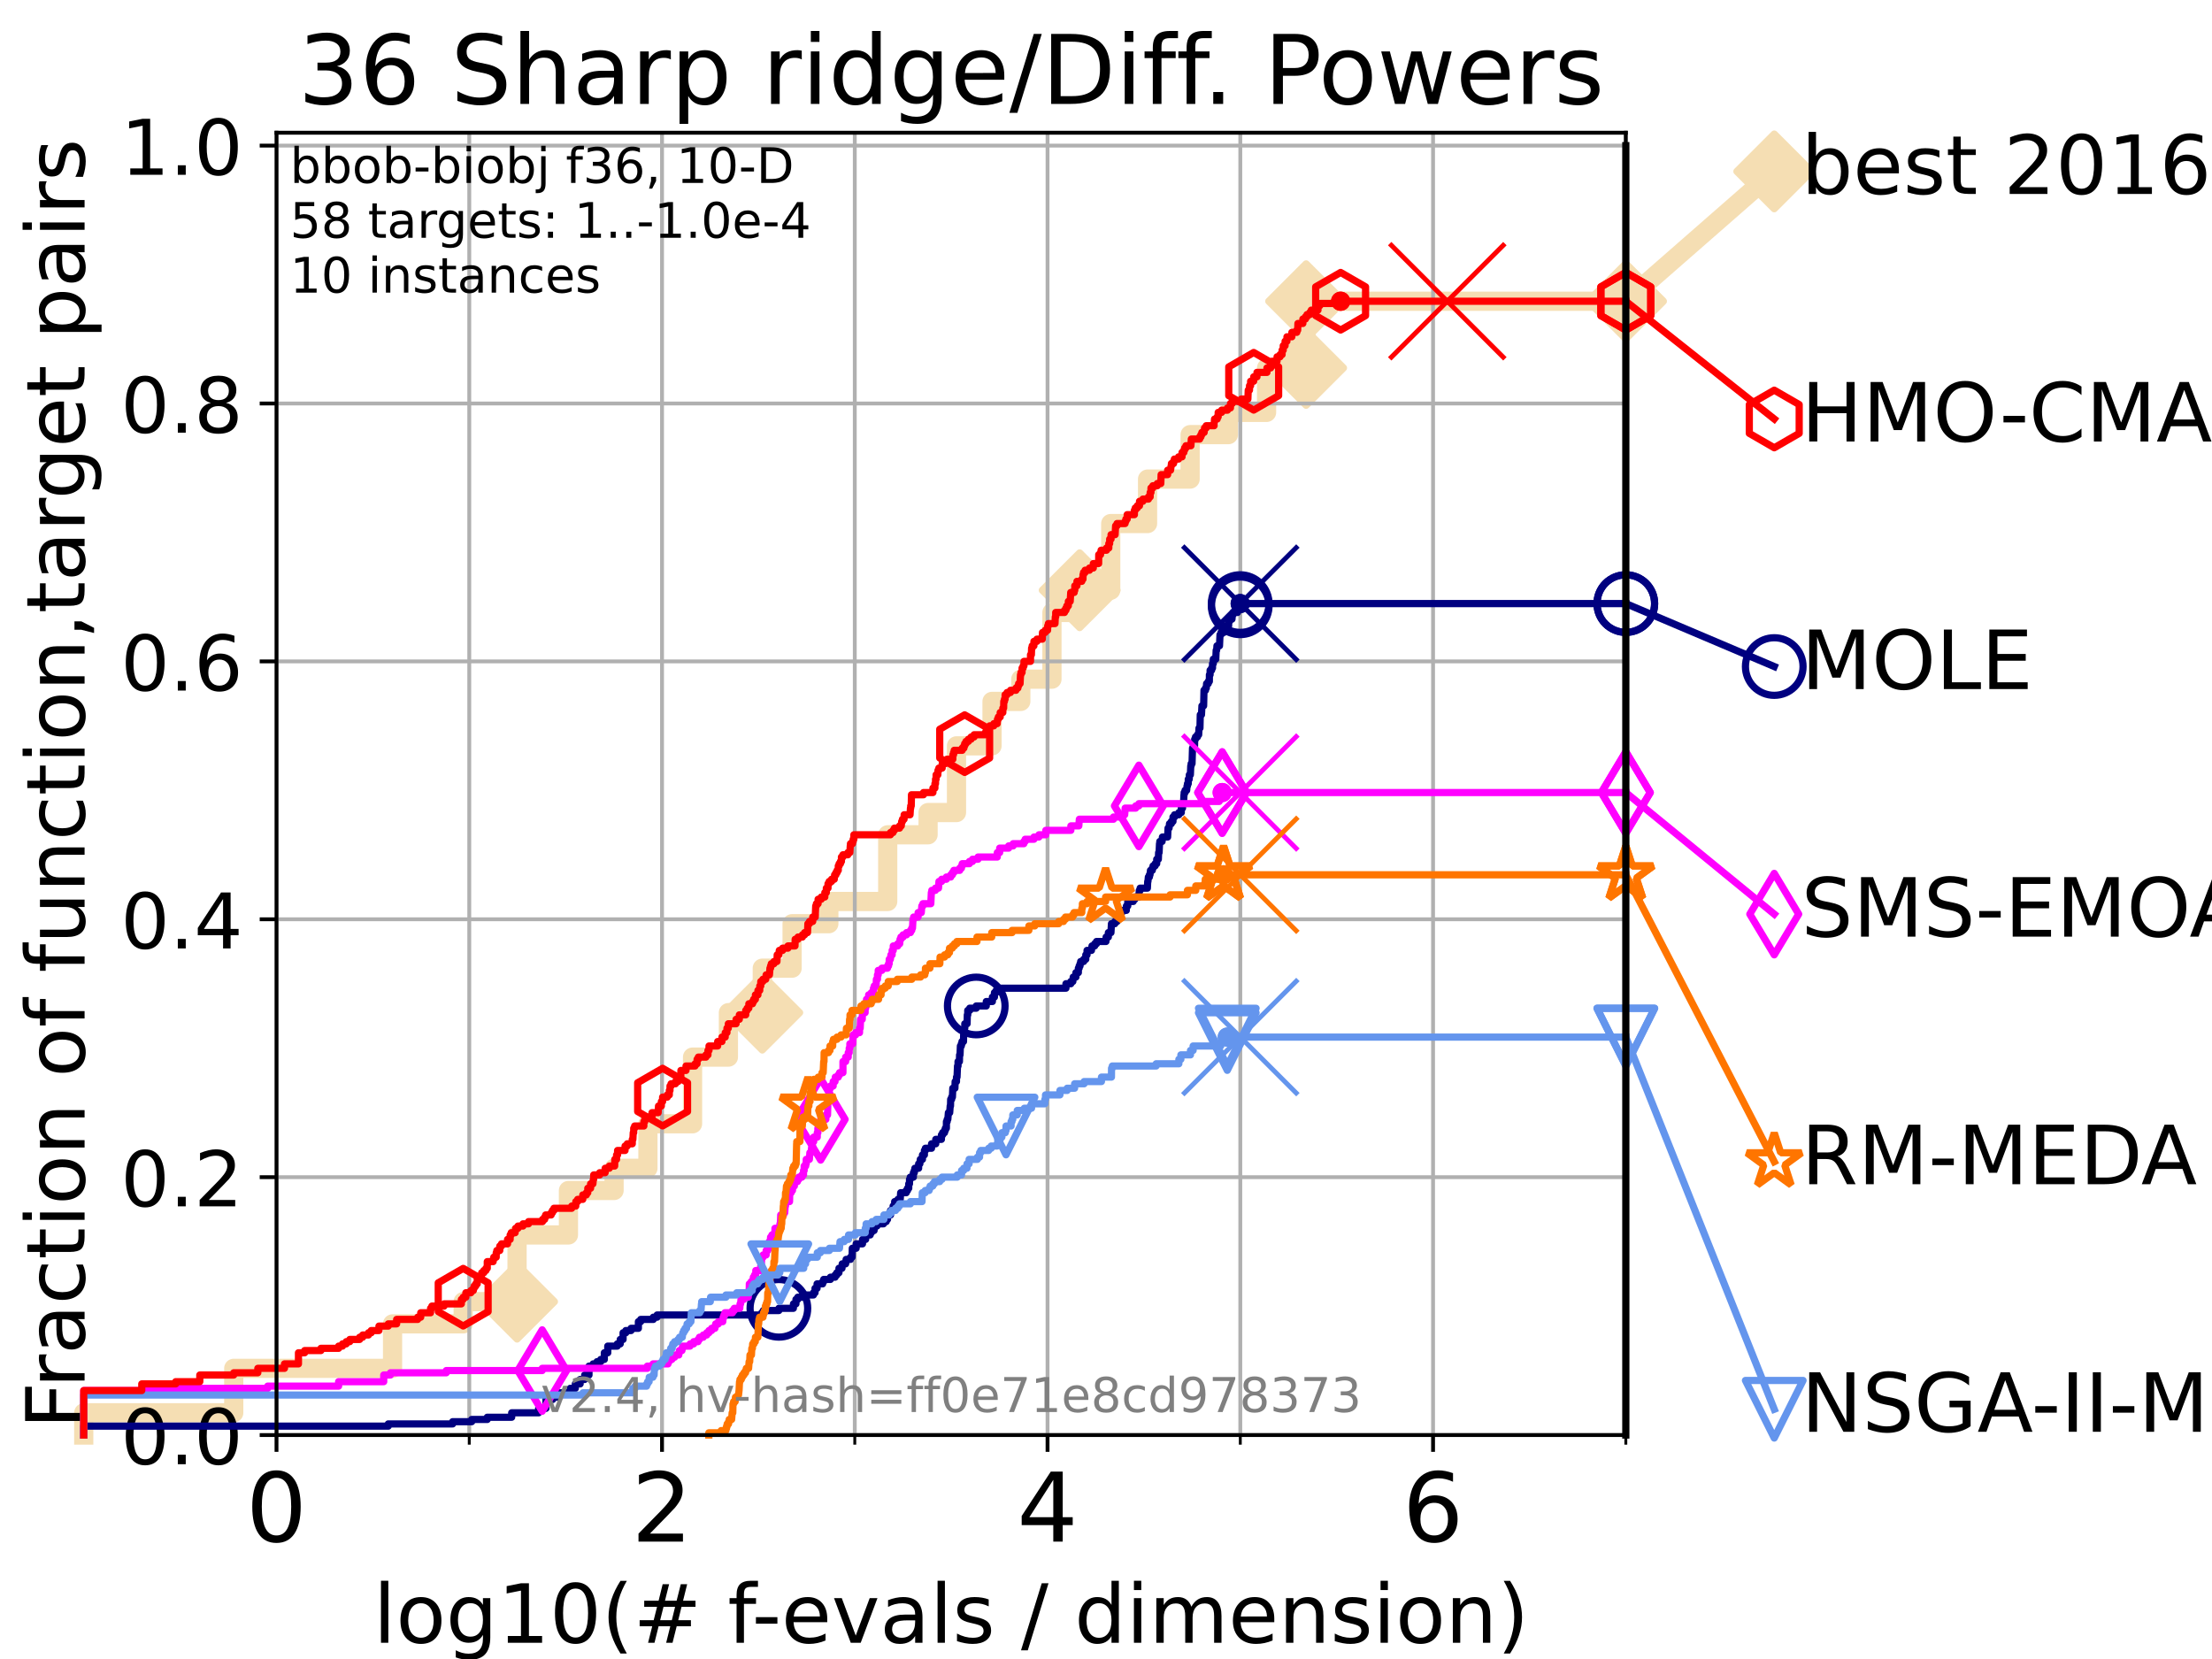 <?xml version="1.0" encoding="utf-8" standalone="no"?>
<!DOCTYPE svg PUBLIC "-//W3C//DTD SVG 1.1//EN"
  "http://www.w3.org/Graphics/SVG/1.1/DTD/svg11.dtd">
<!-- Created with matplotlib (https://matplotlib.org/) -->
<svg height="345.6pt" version="1.1" viewBox="0 0 460.8 345.6" width="460.8pt" xmlns="http://www.w3.org/2000/svg" xmlns:xlink="http://www.w3.org/1999/xlink">
 <defs>
  <style type="text/css">*{stroke-linecap:butt;stroke-linejoin:round;}</style>
 </defs>
 <g id="figure_1">
  <g id="patch_1">
   <path d="M 0 345.6 
L 460.8 345.6 
L 460.8 0 
L 0 0 
z
" style="fill:#ffffff;"/>
  </g>
  <g id="axes_1">
   <g id="patch_2">
    <path d="M 57.6 298.944 
L 338.688 298.944 
L 338.688 27.648 
L 57.6 27.648 
z
" style="fill:#ffffff;"/>
   </g>
   <g id="line2d_1">
    <path d="M 17.445 298.944 
L 17.445 294.313 
L 48.692 294.313 
L 48.692 285.05 
L 81.776 285.05 
L 81.776 275.788 
L 96.49 275.788 
L 96.49 271.157 
L 107.713 271.157 
L 107.713 257.263 
L 118.417 257.263 
L 118.417 248.001 
L 127.923 248.001 
L 127.923 243.37 
L 134.974 243.37 
L 134.974 234.107 
L 144.27 234.107 
L 144.27 220.214 
L 151.74 220.214 
L 151.74 210.951 
L 158.795 210.951 
L 158.795 201.689 
L 165.007 201.689 
L 165.007 192.426 
L 172.664 192.426 
L 172.664 187.795 
L 184.929 187.795 
L 184.929 173.901 
L 193.336 173.901 
L 193.336 169.27 
L 199.253 169.27 
L 199.253 155.377 
L 206.658 155.377 
L 206.658 146.114 
L 212.651 146.114 
L 212.651 141.483 
L 219.14 141.483 
L 219.14 127.589 
L 224.912 127.589 
L 224.912 122.958 
L 231.384 122.958 
L 231.384 109.065 
L 239.058 109.065 
L 239.058 99.802 
L 247.925 99.802 
L 247.925 90.54 
L 255.898 90.54 
L 255.898 85.909 
L 263.85 85.909 
L 263.85 76.646 
L 272.088 76.646 
L 272.088 62.753 
L 338.688 62.753 
" style="fill:none;stroke:#f5deb3;stroke-linecap:square;stroke-width:4;"/>
   </g>
   <g id="line2d_2">
    <defs>
     <path d="M -0 7.778 
L 7.778 0 
L 0 -7.778 
L -7.778 -0 
z
" id="m4267d2e7e7" style="stroke:#f5deb3;stroke-linejoin:miter;stroke-width:1.5;"/>
    </defs>
    <g>
     <use style="fill:#f5deb3;stroke:#f5deb3;stroke-linejoin:miter;stroke-width:1.5;" x="107.713" xlink:href="#m4267d2e7e7" y="271.157"/>
     <use style="fill:#f5deb3;stroke:#f5deb3;stroke-linejoin:miter;stroke-width:1.5;" x="158.795" xlink:href="#m4267d2e7e7" y="210.951"/>
     <use style="fill:#f5deb3;stroke:#f5deb3;stroke-linejoin:miter;stroke-width:1.5;" x="224.912" xlink:href="#m4267d2e7e7" y="122.958"/>
     <use style="fill:#f5deb3;stroke:#f5deb3;stroke-linejoin:miter;stroke-width:1.5;" x="272.088" xlink:href="#m4267d2e7e7" y="76.646"/>
     <use style="fill:#f5deb3;stroke:#f5deb3;stroke-linejoin:miter;stroke-width:1.5;" x="272.088" xlink:href="#m4267d2e7e7" y="62.753"/>
     <use style="fill:#f5deb3;stroke:#f5deb3;stroke-linejoin:miter;stroke-width:1.5;" x="338.688" xlink:href="#m4267d2e7e7" y="62.753"/>
    </g>
   </g>
   <g id="line2d_3">
    <path style="fill:none;stroke:#f5deb3;stroke-linecap:square;stroke-width:4;"/>
    <g/>
   </g>
   <g id="line2d_4">
    <path d="M 338.688 62.753 
L 369.608 35.706 
" style="fill:none;stroke:#f5deb3;stroke-linecap:square;stroke-width:4;"/>
    <g>
     <use style="fill:#f5deb3;stroke:#f5deb3;stroke-linejoin:miter;stroke-width:1.5;" x="338.688" xlink:href="#m4267d2e7e7" y="62.753"/>
     <use style="fill:#f5deb3;stroke:#f5deb3;stroke-linejoin:miter;stroke-width:1.5;" x="369.608" xlink:href="#m4267d2e7e7" y="35.706"/>
    </g>
   </g>
   <g id="matplotlib.axis_1">
    <g id="xtick_1">
     <g id="line2d_5">
      <path clip-path="url(#p5b25c675de)" d="M 57.6 298.944 
L 57.6 27.648 
" style="fill:none;stroke:#b0b0b0;stroke-linecap:square;stroke-width:0.8;"/>
     </g>
     <g id="line2d_6">
      <defs>
       <path d="M 0 0 
L 0 3.5 
" id="m0e94757d09" style="stroke:#000000;stroke-width:0.8;"/>
      </defs>
      <g>
       <use style="stroke:#000000;stroke-width:0.8;" x="57.6" xlink:href="#m0e94757d09" y="298.944"/>
      </g>
     </g>
     <g id="text_1">
      <!-- 0 -->
      <g transform="translate(51.237 321.141)scale(0.2 -0.2)">
       <defs>
        <path d="M 31.781 66.406 
Q 24.172 66.406 20.328 58.906 
Q 16.5 51.422 16.5 36.375 
Q 16.5 21.391 20.328 13.891 
Q 24.172 6.391 31.781 6.391 
Q 39.453 6.391 43.281 13.891 
Q 47.125 21.391 47.125 36.375 
Q 47.125 51.422 43.281 58.906 
Q 39.453 66.406 31.781 66.406 
z
M 31.781 74.219 
Q 44.047 74.219 50.516 64.516 
Q 56.984 54.828 56.984 36.375 
Q 56.984 17.969 50.516 8.266 
Q 44.047 -1.422 31.781 -1.422 
Q 19.531 -1.422 13.062 8.266 
Q 6.594 17.969 6.594 36.375 
Q 6.594 54.828 13.062 64.516 
Q 19.531 74.219 31.781 74.219 
z
" id="DejaVuSans-48"/>
       </defs>
       <use xlink:href="#DejaVuSans-48"/>
      </g>
     </g>
    </g>
    <g id="xtick_2">
     <g id="line2d_7">
      <path clip-path="url(#p5b25c675de)" d="M 137.911 298.944 
L 137.911 27.648 
" style="fill:none;stroke:#b0b0b0;stroke-linecap:square;stroke-width:0.8;"/>
     </g>
     <g id="line2d_8">
      <g>
       <use style="stroke:#000000;stroke-width:0.8;" x="137.911" xlink:href="#m0e94757d09" y="298.944"/>
      </g>
     </g>
     <g id="text_2">
      <!-- 2 -->
      <g transform="translate(131.548 321.141)scale(0.2 -0.2)">
       <defs>
        <path d="M 19.188 8.297 
L 53.609 8.297 
L 53.609 0 
L 7.328 0 
L 7.328 8.297 
Q 12.938 14.109 22.625 23.891 
Q 32.328 33.688 34.812 36.531 
Q 39.547 41.844 41.422 45.531 
Q 43.312 49.219 43.312 52.781 
Q 43.312 58.594 39.234 62.25 
Q 35.156 65.922 28.609 65.922 
Q 23.969 65.922 18.812 64.312 
Q 13.672 62.703 7.812 59.422 
L 7.812 69.391 
Q 13.766 71.781 18.938 73 
Q 24.125 74.219 28.422 74.219 
Q 39.75 74.219 46.484 68.547 
Q 53.219 62.891 53.219 53.422 
Q 53.219 48.922 51.531 44.891 
Q 49.859 40.875 45.406 35.406 
Q 44.188 33.984 37.641 27.219 
Q 31.109 20.453 19.188 8.297 
z
" id="DejaVuSans-50"/>
       </defs>
       <use xlink:href="#DejaVuSans-50"/>
      </g>
     </g>
    </g>
    <g id="xtick_3">
     <g id="line2d_9">
      <path clip-path="url(#p5b25c675de)" d="M 218.222 298.944 
L 218.222 27.648 
" style="fill:none;stroke:#b0b0b0;stroke-linecap:square;stroke-width:0.8;"/>
     </g>
     <g id="line2d_10">
      <g>
       <use style="stroke:#000000;stroke-width:0.8;" x="218.222" xlink:href="#m0e94757d09" y="298.944"/>
      </g>
     </g>
     <g id="text_3">
      <!-- 4 -->
      <g transform="translate(211.859 321.141)scale(0.2 -0.2)">
       <defs>
        <path d="M 37.797 64.312 
L 12.891 25.391 
L 37.797 25.391 
z
M 35.203 72.906 
L 47.609 72.906 
L 47.609 25.391 
L 58.016 25.391 
L 58.016 17.188 
L 47.609 17.188 
L 47.609 0 
L 37.797 0 
L 37.797 17.188 
L 4.891 17.188 
L 4.891 26.703 
z
" id="DejaVuSans-52"/>
       </defs>
       <use xlink:href="#DejaVuSans-52"/>
      </g>
     </g>
    </g>
    <g id="xtick_4">
     <g id="line2d_11">
      <path clip-path="url(#p5b25c675de)" d="M 298.533 298.944 
L 298.533 27.648 
" style="fill:none;stroke:#b0b0b0;stroke-linecap:square;stroke-width:0.8;"/>
     </g>
     <g id="line2d_12">
      <g>
       <use style="stroke:#000000;stroke-width:0.8;" x="298.533" xlink:href="#m0e94757d09" y="298.944"/>
      </g>
     </g>
     <g id="text_4">
      <!-- 6 -->
      <g transform="translate(292.17 321.141)scale(0.2 -0.2)">
       <defs>
        <path d="M 33.016 40.375 
Q 26.375 40.375 22.484 35.828 
Q 18.609 31.297 18.609 23.391 
Q 18.609 15.531 22.484 10.953 
Q 26.375 6.391 33.016 6.391 
Q 39.656 6.391 43.531 10.953 
Q 47.406 15.531 47.406 23.391 
Q 47.406 31.297 43.531 35.828 
Q 39.656 40.375 33.016 40.375 
z
M 52.594 71.297 
L 52.594 62.312 
Q 48.875 64.062 45.094 64.984 
Q 41.312 65.922 37.594 65.922 
Q 27.828 65.922 22.672 59.328 
Q 17.531 52.734 16.797 39.406 
Q 19.672 43.656 24.016 45.922 
Q 28.375 48.188 33.594 48.188 
Q 44.578 48.188 50.953 41.516 
Q 57.328 34.859 57.328 23.391 
Q 57.328 12.156 50.688 5.359 
Q 44.047 -1.422 33.016 -1.422 
Q 20.359 -1.422 13.672 8.266 
Q 6.984 17.969 6.984 36.375 
Q 6.984 53.656 15.188 63.938 
Q 23.391 74.219 37.203 74.219 
Q 40.922 74.219 44.703 73.484 
Q 48.484 72.75 52.594 71.297 
z
" id="DejaVuSans-54"/>
       </defs>
       <use xlink:href="#DejaVuSans-54"/>
      </g>
     </g>
    </g>
    <g id="xtick_5">
     <g id="line2d_13">
      <path clip-path="url(#p5b25c675de)" d="M 97.755 298.944 
L 97.755 27.648 
" style="fill:none;stroke:#b0b0b0;stroke-linecap:square;stroke-width:0.8;"/>
     </g>
     <g id="line2d_14">
      <defs>
       <path d="M 0 0 
L 0 2 
" id="mb31822f8a6" style="stroke:#000000;stroke-width:0.6;"/>
      </defs>
      <g>
       <use style="stroke:#000000;stroke-width:0.6;" x="97.755" xlink:href="#mb31822f8a6" y="298.944"/>
      </g>
     </g>
    </g>
    <g id="xtick_6">
     <g id="line2d_15">
      <path clip-path="url(#p5b25c675de)" d="M 178.066 298.944 
L 178.066 27.648 
" style="fill:none;stroke:#b0b0b0;stroke-linecap:square;stroke-width:0.8;"/>
     </g>
     <g id="line2d_16">
      <g>
       <use style="stroke:#000000;stroke-width:0.6;" x="178.066" xlink:href="#mb31822f8a6" y="298.944"/>
      </g>
     </g>
    </g>
    <g id="xtick_7">
     <g id="line2d_17">
      <path clip-path="url(#p5b25c675de)" d="M 258.377 298.944 
L 258.377 27.648 
" style="fill:none;stroke:#b0b0b0;stroke-linecap:square;stroke-width:0.8;"/>
     </g>
     <g id="line2d_18">
      <g>
       <use style="stroke:#000000;stroke-width:0.6;" x="258.377" xlink:href="#mb31822f8a6" y="298.944"/>
      </g>
     </g>
    </g>
    <g id="xtick_8">
     <g id="line2d_19">
      <path clip-path="url(#p5b25c675de)" d="M 338.688 298.944 
L 338.688 27.648 
" style="fill:none;stroke:#b0b0b0;stroke-linecap:square;stroke-width:0.8;"/>
     </g>
     <g id="line2d_20">
      <g>
       <use style="stroke:#000000;stroke-width:0.6;" x="338.688" xlink:href="#mb31822f8a6" y="298.944"/>
      </g>
     </g>
    </g>
    <g id="text_5">
     <!-- log10(# f-evals / dimension) -->
     <g transform="translate(77.764 342.218)scale(0.17 -0.17)">
      <defs>
       <path d="M 9.422 75.984 
L 18.406 75.984 
L 18.406 0 
L 9.422 0 
z
" id="DejaVuSans-108"/>
       <path d="M 30.609 48.391 
Q 23.391 48.391 19.188 42.75 
Q 14.984 37.109 14.984 27.297 
Q 14.984 17.484 19.156 11.844 
Q 23.344 6.203 30.609 6.203 
Q 37.797 6.203 41.984 11.859 
Q 46.188 17.531 46.188 27.297 
Q 46.188 37.016 41.984 42.703 
Q 37.797 48.391 30.609 48.391 
z
M 30.609 56 
Q 42.328 56 49.016 48.375 
Q 55.719 40.766 55.719 27.297 
Q 55.719 13.875 49.016 6.219 
Q 42.328 -1.422 30.609 -1.422 
Q 18.844 -1.422 12.172 6.219 
Q 5.516 13.875 5.516 27.297 
Q 5.516 40.766 12.172 48.375 
Q 18.844 56 30.609 56 
z
" id="DejaVuSans-111"/>
       <path d="M 45.406 27.984 
Q 45.406 37.75 41.375 43.109 
Q 37.359 48.484 30.078 48.484 
Q 22.859 48.484 18.828 43.109 
Q 14.797 37.75 14.797 27.984 
Q 14.797 18.266 18.828 12.891 
Q 22.859 7.516 30.078 7.516 
Q 37.359 7.516 41.375 12.891 
Q 45.406 18.266 45.406 27.984 
z
M 54.391 6.781 
Q 54.391 -7.172 48.188 -13.984 
Q 42 -20.797 29.203 -20.797 
Q 24.469 -20.797 20.266 -20.094 
Q 16.062 -19.391 12.109 -17.922 
L 12.109 -9.188 
Q 16.062 -11.328 19.922 -12.344 
Q 23.781 -13.375 27.781 -13.375 
Q 36.625 -13.375 41.016 -8.766 
Q 45.406 -4.156 45.406 5.172 
L 45.406 9.625 
Q 42.625 4.781 38.281 2.391 
Q 33.938 0 27.875 0 
Q 17.828 0 11.672 7.656 
Q 5.516 15.328 5.516 27.984 
Q 5.516 40.672 11.672 48.328 
Q 17.828 56 27.875 56 
Q 33.938 56 38.281 53.609 
Q 42.625 51.219 45.406 46.391 
L 45.406 54.688 
L 54.391 54.688 
z
" id="DejaVuSans-103"/>
       <path d="M 12.406 8.297 
L 28.516 8.297 
L 28.516 63.922 
L 10.984 60.406 
L 10.984 69.391 
L 28.422 72.906 
L 38.281 72.906 
L 38.281 8.297 
L 54.391 8.297 
L 54.391 0 
L 12.406 0 
z
" id="DejaVuSans-49"/>
       <path d="M 31 75.875 
Q 24.469 64.656 21.281 53.656 
Q 18.109 42.672 18.109 31.391 
Q 18.109 20.125 21.312 9.062 
Q 24.516 -2 31 -13.188 
L 23.188 -13.188 
Q 15.875 -1.703 12.234 9.375 
Q 8.594 20.453 8.594 31.391 
Q 8.594 42.281 12.203 53.312 
Q 15.828 64.359 23.188 75.875 
z
" id="DejaVuSans-40"/>
       <path d="M 51.125 44 
L 36.922 44 
L 32.812 27.688 
L 47.125 27.688 
z
M 43.797 71.781 
L 38.719 51.516 
L 52.984 51.516 
L 58.109 71.781 
L 65.922 71.781 
L 60.891 51.516 
L 76.125 51.516 
L 76.125 44 
L 58.984 44 
L 54.984 27.688 
L 70.516 27.688 
L 70.516 20.219 
L 53.078 20.219 
L 48 0 
L 40.188 0 
L 45.219 20.219 
L 30.906 20.219 
L 25.875 0 
L 18.016 0 
L 23.094 20.219 
L 7.719 20.219 
L 7.719 27.688 
L 24.906 27.688 
L 29 44 
L 13.281 44 
L 13.281 51.516 
L 30.906 51.516 
L 35.891 71.781 
z
" id="DejaVuSans-35"/>
       <path id="DejaVuSans-32"/>
       <path d="M 37.109 75.984 
L 37.109 68.5 
L 28.516 68.5 
Q 23.688 68.5 21.797 66.547 
Q 19.922 64.594 19.922 59.516 
L 19.922 54.688 
L 34.719 54.688 
L 34.719 47.703 
L 19.922 47.703 
L 19.922 0 
L 10.891 0 
L 10.891 47.703 
L 2.297 47.703 
L 2.297 54.688 
L 10.891 54.688 
L 10.891 58.5 
Q 10.891 67.625 15.141 71.797 
Q 19.391 75.984 28.609 75.984 
z
" id="DejaVuSans-102"/>
       <path d="M 4.891 31.391 
L 31.203 31.391 
L 31.203 23.391 
L 4.891 23.391 
z
" id="DejaVuSans-45"/>
       <path d="M 56.203 29.594 
L 56.203 25.203 
L 14.891 25.203 
Q 15.484 15.922 20.484 11.062 
Q 25.484 6.203 34.422 6.203 
Q 39.594 6.203 44.453 7.469 
Q 49.312 8.734 54.109 11.281 
L 54.109 2.781 
Q 49.266 0.734 44.188 -0.344 
Q 39.109 -1.422 33.891 -1.422 
Q 20.797 -1.422 13.156 6.188 
Q 5.516 13.812 5.516 26.812 
Q 5.516 40.234 12.766 48.109 
Q 20.016 56 32.328 56 
Q 43.359 56 49.781 48.891 
Q 56.203 41.797 56.203 29.594 
z
M 47.219 32.234 
Q 47.125 39.594 43.094 43.984 
Q 39.062 48.391 32.422 48.391 
Q 24.906 48.391 20.391 44.141 
Q 15.875 39.891 15.188 32.172 
z
" id="DejaVuSans-101"/>
       <path d="M 2.984 54.688 
L 12.5 54.688 
L 29.594 8.797 
L 46.688 54.688 
L 56.203 54.688 
L 35.688 0 
L 23.484 0 
z
" id="DejaVuSans-118"/>
       <path d="M 34.281 27.484 
Q 23.391 27.484 19.188 25 
Q 14.984 22.516 14.984 16.5 
Q 14.984 11.719 18.141 8.906 
Q 21.297 6.109 26.703 6.109 
Q 34.188 6.109 38.703 11.406 
Q 43.219 16.703 43.219 25.484 
L 43.219 27.484 
z
M 52.203 31.203 
L 52.203 0 
L 43.219 0 
L 43.219 8.297 
Q 40.141 3.328 35.547 0.953 
Q 30.953 -1.422 24.312 -1.422 
Q 15.922 -1.422 10.953 3.297 
Q 6 8.016 6 15.922 
Q 6 25.141 12.172 29.828 
Q 18.359 34.516 30.609 34.516 
L 43.219 34.516 
L 43.219 35.406 
Q 43.219 41.609 39.141 45 
Q 35.062 48.391 27.688 48.391 
Q 23 48.391 18.547 47.266 
Q 14.109 46.141 10.016 43.891 
L 10.016 52.203 
Q 14.938 54.109 19.578 55.047 
Q 24.219 56 28.609 56 
Q 40.484 56 46.344 49.844 
Q 52.203 43.703 52.203 31.203 
z
" id="DejaVuSans-97"/>
       <path d="M 44.281 53.078 
L 44.281 44.578 
Q 40.484 46.531 36.375 47.5 
Q 32.281 48.484 27.875 48.484 
Q 21.188 48.484 17.844 46.438 
Q 14.5 44.391 14.5 40.281 
Q 14.5 37.156 16.891 35.375 
Q 19.281 33.594 26.516 31.984 
L 29.594 31.297 
Q 39.156 29.25 43.188 25.516 
Q 47.219 21.781 47.219 15.094 
Q 47.219 7.469 41.188 3.016 
Q 35.156 -1.422 24.609 -1.422 
Q 20.219 -1.422 15.453 -0.562 
Q 10.688 0.297 5.422 2 
L 5.422 11.281 
Q 10.406 8.688 15.234 7.391 
Q 20.062 6.109 24.812 6.109 
Q 31.156 6.109 34.562 8.281 
Q 37.984 10.453 37.984 14.406 
Q 37.984 18.062 35.516 20.016 
Q 33.062 21.969 24.703 23.781 
L 21.578 24.516 
Q 13.234 26.266 9.516 29.906 
Q 5.812 33.547 5.812 39.891 
Q 5.812 47.609 11.281 51.797 
Q 16.75 56 26.812 56 
Q 31.781 56 36.172 55.266 
Q 40.578 54.547 44.281 53.078 
z
" id="DejaVuSans-115"/>
       <path d="M 25.391 72.906 
L 33.688 72.906 
L 8.297 -9.281 
L 0 -9.281 
z
" id="DejaVuSans-47"/>
       <path d="M 45.406 46.391 
L 45.406 75.984 
L 54.391 75.984 
L 54.391 0 
L 45.406 0 
L 45.406 8.203 
Q 42.578 3.328 38.25 0.953 
Q 33.938 -1.422 27.875 -1.422 
Q 17.969 -1.422 11.734 6.484 
Q 5.516 14.406 5.516 27.297 
Q 5.516 40.188 11.734 48.094 
Q 17.969 56 27.875 56 
Q 33.938 56 38.25 53.625 
Q 42.578 51.266 45.406 46.391 
z
M 14.797 27.297 
Q 14.797 17.391 18.875 11.75 
Q 22.953 6.109 30.078 6.109 
Q 37.203 6.109 41.297 11.75 
Q 45.406 17.391 45.406 27.297 
Q 45.406 37.203 41.297 42.844 
Q 37.203 48.484 30.078 48.484 
Q 22.953 48.484 18.875 42.844 
Q 14.797 37.203 14.797 27.297 
z
" id="DejaVuSans-100"/>
       <path d="M 9.422 54.688 
L 18.406 54.688 
L 18.406 0 
L 9.422 0 
z
M 9.422 75.984 
L 18.406 75.984 
L 18.406 64.594 
L 9.422 64.594 
z
" id="DejaVuSans-105"/>
       <path d="M 52 44.188 
Q 55.375 50.25 60.062 53.125 
Q 64.75 56 71.094 56 
Q 79.641 56 84.281 50.016 
Q 88.922 44.047 88.922 33.016 
L 88.922 0 
L 79.891 0 
L 79.891 32.719 
Q 79.891 40.578 77.094 44.375 
Q 74.312 48.188 68.609 48.188 
Q 61.625 48.188 57.562 43.547 
Q 53.516 38.922 53.516 30.906 
L 53.516 0 
L 44.484 0 
L 44.484 32.719 
Q 44.484 40.625 41.703 44.406 
Q 38.922 48.188 33.109 48.188 
Q 26.219 48.188 22.156 43.531 
Q 18.109 38.875 18.109 30.906 
L 18.109 0 
L 9.078 0 
L 9.078 54.688 
L 18.109 54.688 
L 18.109 46.188 
Q 21.188 51.219 25.484 53.609 
Q 29.781 56 35.688 56 
Q 41.656 56 45.828 52.969 
Q 50 49.953 52 44.188 
z
" id="DejaVuSans-109"/>
       <path d="M 54.891 33.016 
L 54.891 0 
L 45.906 0 
L 45.906 32.719 
Q 45.906 40.484 42.875 44.328 
Q 39.844 48.188 33.797 48.188 
Q 26.516 48.188 22.312 43.547 
Q 18.109 38.922 18.109 30.906 
L 18.109 0 
L 9.078 0 
L 9.078 54.688 
L 18.109 54.688 
L 18.109 46.188 
Q 21.344 51.125 25.703 53.562 
Q 30.078 56 35.797 56 
Q 45.219 56 50.047 50.172 
Q 54.891 44.344 54.891 33.016 
z
" id="DejaVuSans-110"/>
       <path d="M 8.016 75.875 
L 15.828 75.875 
Q 23.141 64.359 26.781 53.312 
Q 30.422 42.281 30.422 31.391 
Q 30.422 20.453 26.781 9.375 
Q 23.141 -1.703 15.828 -13.188 
L 8.016 -13.188 
Q 14.5 -2 17.703 9.062 
Q 20.906 20.125 20.906 31.391 
Q 20.906 42.672 17.703 53.656 
Q 14.5 64.656 8.016 75.875 
z
" id="DejaVuSans-41"/>
      </defs>
      <use xlink:href="#DejaVuSans-108"/>
      <use x="27.783" xlink:href="#DejaVuSans-111"/>
      <use x="88.965" xlink:href="#DejaVuSans-103"/>
      <use x="152.441" xlink:href="#DejaVuSans-49"/>
      <use x="216.064" xlink:href="#DejaVuSans-48"/>
      <use x="279.688" xlink:href="#DejaVuSans-40"/>
      <use x="318.701" xlink:href="#DejaVuSans-35"/>
      <use x="402.49" xlink:href="#DejaVuSans-32"/>
      <use x="434.277" xlink:href="#DejaVuSans-102"/>
      <use x="463.982" xlink:href="#DejaVuSans-45"/>
      <use x="500.066" xlink:href="#DejaVuSans-101"/>
      <use x="561.59" xlink:href="#DejaVuSans-118"/>
      <use x="620.77" xlink:href="#DejaVuSans-97"/>
      <use x="682.049" xlink:href="#DejaVuSans-108"/>
      <use x="709.832" xlink:href="#DejaVuSans-115"/>
      <use x="761.932" xlink:href="#DejaVuSans-32"/>
      <use x="793.719" xlink:href="#DejaVuSans-47"/>
      <use x="827.41" xlink:href="#DejaVuSans-32"/>
      <use x="859.197" xlink:href="#DejaVuSans-100"/>
      <use x="922.674" xlink:href="#DejaVuSans-105"/>
      <use x="950.457" xlink:href="#DejaVuSans-109"/>
      <use x="1047.869" xlink:href="#DejaVuSans-101"/>
      <use x="1109.393" xlink:href="#DejaVuSans-110"/>
      <use x="1172.771" xlink:href="#DejaVuSans-115"/>
      <use x="1224.871" xlink:href="#DejaVuSans-105"/>
      <use x="1252.654" xlink:href="#DejaVuSans-111"/>
      <use x="1313.836" xlink:href="#DejaVuSans-110"/>
      <use x="1377.215" xlink:href="#DejaVuSans-41"/>
     </g>
    </g>
   </g>
   <g id="matplotlib.axis_2">
    <g id="ytick_1">
     <g id="line2d_21">
      <path clip-path="url(#p5b25c675de)" d="M 57.6 298.944 
L 338.688 298.944 
" style="fill:none;stroke:#b0b0b0;stroke-linecap:square;stroke-width:0.8;"/>
     </g>
     <g id="line2d_22">
      <defs>
       <path d="M 0 0 
L -3.5 0 
" id="m5c94b0deb3" style="stroke:#000000;stroke-width:0.8;"/>
      </defs>
      <g>
       <use style="stroke:#000000;stroke-width:0.8;" x="57.6" xlink:href="#m5c94b0deb3" y="298.944"/>
      </g>
     </g>
     <g id="text_6">
      <!-- 0.0 -->
      <g transform="translate(25.155 305.023)scale(0.16 -0.16)">
       <defs>
        <path d="M 10.688 12.406 
L 21 12.406 
L 21 0 
L 10.688 0 
z
" id="DejaVuSans-46"/>
       </defs>
       <use xlink:href="#DejaVuSans-48"/>
       <use x="63.623" xlink:href="#DejaVuSans-46"/>
       <use x="95.41" xlink:href="#DejaVuSans-48"/>
      </g>
     </g>
    </g>
    <g id="ytick_2">
     <g id="line2d_23">
      <path clip-path="url(#p5b25c675de)" d="M 57.6 245.222 
L 338.688 245.222 
" style="fill:none;stroke:#b0b0b0;stroke-linecap:square;stroke-width:0.8;"/>
     </g>
     <g id="line2d_24">
      <g>
       <use style="stroke:#000000;stroke-width:0.8;" x="57.6" xlink:href="#m5c94b0deb3" y="245.222"/>
      </g>
     </g>
     <g id="text_7">
      <!-- 0.2 -->
      <g transform="translate(25.155 251.301)scale(0.16 -0.16)">
       <use xlink:href="#DejaVuSans-48"/>
       <use x="63.623" xlink:href="#DejaVuSans-46"/>
       <use x="95.41" xlink:href="#DejaVuSans-50"/>
      </g>
     </g>
    </g>
    <g id="ytick_3">
     <g id="line2d_25">
      <path clip-path="url(#p5b25c675de)" d="M 57.6 191.5 
L 338.688 191.5 
" style="fill:none;stroke:#b0b0b0;stroke-linecap:square;stroke-width:0.8;"/>
     </g>
     <g id="line2d_26">
      <g>
       <use style="stroke:#000000;stroke-width:0.8;" x="57.6" xlink:href="#m5c94b0deb3" y="191.5"/>
      </g>
     </g>
     <g id="text_8">
      <!-- 0.4 -->
      <g transform="translate(25.155 197.579)scale(0.16 -0.16)">
       <use xlink:href="#DejaVuSans-48"/>
       <use x="63.623" xlink:href="#DejaVuSans-46"/>
       <use x="95.41" xlink:href="#DejaVuSans-52"/>
      </g>
     </g>
    </g>
    <g id="ytick_4">
     <g id="line2d_27">
      <path clip-path="url(#p5b25c675de)" d="M 57.6 137.778 
L 338.688 137.778 
" style="fill:none;stroke:#b0b0b0;stroke-linecap:square;stroke-width:0.8;"/>
     </g>
     <g id="line2d_28">
      <g>
       <use style="stroke:#000000;stroke-width:0.8;" x="57.6" xlink:href="#m5c94b0deb3" y="137.778"/>
      </g>
     </g>
     <g id="text_9">
      <!-- 0.6 -->
      <g transform="translate(25.155 143.857)scale(0.16 -0.16)">
       <use xlink:href="#DejaVuSans-48"/>
       <use x="63.623" xlink:href="#DejaVuSans-46"/>
       <use x="95.41" xlink:href="#DejaVuSans-54"/>
      </g>
     </g>
    </g>
    <g id="ytick_5">
     <g id="line2d_29">
      <path clip-path="url(#p5b25c675de)" d="M 57.6 84.056 
L 338.688 84.056 
" style="fill:none;stroke:#b0b0b0;stroke-linecap:square;stroke-width:0.8;"/>
     </g>
     <g id="line2d_30">
      <g>
       <use style="stroke:#000000;stroke-width:0.8;" x="57.6" xlink:href="#m5c94b0deb3" y="84.056"/>
      </g>
     </g>
     <g id="text_10">
      <!-- 0.8 -->
      <g transform="translate(25.155 90.135)scale(0.16 -0.16)">
       <defs>
        <path d="M 31.781 34.625 
Q 24.75 34.625 20.719 30.859 
Q 16.703 27.094 16.703 20.516 
Q 16.703 13.922 20.719 10.156 
Q 24.75 6.391 31.781 6.391 
Q 38.812 6.391 42.859 10.172 
Q 46.922 13.969 46.922 20.516 
Q 46.922 27.094 42.891 30.859 
Q 38.875 34.625 31.781 34.625 
z
M 21.922 38.812 
Q 15.578 40.375 12.031 44.719 
Q 8.5 49.078 8.5 55.328 
Q 8.5 64.062 14.719 69.141 
Q 20.953 74.219 31.781 74.219 
Q 42.672 74.219 48.875 69.141 
Q 55.078 64.062 55.078 55.328 
Q 55.078 49.078 51.531 44.719 
Q 48 40.375 41.703 38.812 
Q 48.828 37.156 52.797 32.312 
Q 56.781 27.484 56.781 20.516 
Q 56.781 9.906 50.312 4.234 
Q 43.844 -1.422 31.781 -1.422 
Q 19.734 -1.422 13.25 4.234 
Q 6.781 9.906 6.781 20.516 
Q 6.781 27.484 10.781 32.312 
Q 14.797 37.156 21.922 38.812 
z
M 18.312 54.391 
Q 18.312 48.734 21.844 45.562 
Q 25.391 42.391 31.781 42.391 
Q 38.141 42.391 41.719 45.562 
Q 45.312 48.734 45.312 54.391 
Q 45.312 60.062 41.719 63.234 
Q 38.141 66.406 31.781 66.406 
Q 25.391 66.406 21.844 63.234 
Q 18.312 60.062 18.312 54.391 
z
" id="DejaVuSans-56"/>
       </defs>
       <use xlink:href="#DejaVuSans-48"/>
       <use x="63.623" xlink:href="#DejaVuSans-46"/>
       <use x="95.41" xlink:href="#DejaVuSans-56"/>
      </g>
     </g>
    </g>
    <g id="ytick_6">
     <g id="line2d_31">
      <path clip-path="url(#p5b25c675de)" d="M 57.6 30.334 
L 338.688 30.334 
" style="fill:none;stroke:#b0b0b0;stroke-linecap:square;stroke-width:0.8;"/>
     </g>
     <g id="line2d_32">
      <g>
       <use style="stroke:#000000;stroke-width:0.8;" x="57.6" xlink:href="#m5c94b0deb3" y="30.334"/>
      </g>
     </g>
     <g id="text_11">
      <!-- 1.0 -->
      <g transform="translate(25.155 36.413)scale(0.16 -0.16)">
       <use xlink:href="#DejaVuSans-49"/>
       <use x="63.623" xlink:href="#DejaVuSans-46"/>
       <use x="95.41" xlink:href="#DejaVuSans-48"/>
      </g>
     </g>
    </g>
    <g id="text_12">
     <!-- Fraction of function,target pairs -->
     <g transform="translate(17.62 297.681)rotate(-90)scale(0.17 -0.17)">
      <defs>
       <path d="M 9.812 72.906 
L 51.703 72.906 
L 51.703 64.594 
L 19.672 64.594 
L 19.672 43.109 
L 48.578 43.109 
L 48.578 34.812 
L 19.672 34.812 
L 19.672 0 
L 9.812 0 
z
" id="DejaVuSans-70"/>
       <path d="M 41.109 46.297 
Q 39.594 47.172 37.812 47.578 
Q 36.031 48 33.891 48 
Q 26.266 48 22.188 43.047 
Q 18.109 38.094 18.109 28.812 
L 18.109 0 
L 9.078 0 
L 9.078 54.688 
L 18.109 54.688 
L 18.109 46.188 
Q 20.953 51.172 25.484 53.578 
Q 30.031 56 36.531 56 
Q 37.453 56 38.578 55.875 
Q 39.703 55.766 41.062 55.516 
z
" id="DejaVuSans-114"/>
       <path d="M 48.781 52.594 
L 48.781 44.188 
Q 44.969 46.297 41.141 47.344 
Q 37.312 48.391 33.406 48.391 
Q 24.656 48.391 19.812 42.844 
Q 14.984 37.312 14.984 27.297 
Q 14.984 17.281 19.812 11.734 
Q 24.656 6.203 33.406 6.203 
Q 37.312 6.203 41.141 7.25 
Q 44.969 8.297 48.781 10.406 
L 48.781 2.094 
Q 45.016 0.344 40.984 -0.531 
Q 36.969 -1.422 32.422 -1.422 
Q 20.062 -1.422 12.781 6.344 
Q 5.516 14.109 5.516 27.297 
Q 5.516 40.672 12.859 48.328 
Q 20.219 56 33.016 56 
Q 37.156 56 41.109 55.141 
Q 45.062 54.297 48.781 52.594 
z
" id="DejaVuSans-99"/>
       <path d="M 18.312 70.219 
L 18.312 54.688 
L 36.812 54.688 
L 36.812 47.703 
L 18.312 47.703 
L 18.312 18.016 
Q 18.312 11.328 20.141 9.422 
Q 21.969 7.516 27.594 7.516 
L 36.812 7.516 
L 36.812 0 
L 27.594 0 
Q 17.188 0 13.234 3.875 
Q 9.281 7.766 9.281 18.016 
L 9.281 47.703 
L 2.688 47.703 
L 2.688 54.688 
L 9.281 54.688 
L 9.281 70.219 
z
" id="DejaVuSans-116"/>
       <path d="M 8.5 21.578 
L 8.5 54.688 
L 17.484 54.688 
L 17.484 21.922 
Q 17.484 14.156 20.5 10.266 
Q 23.531 6.391 29.594 6.391 
Q 36.859 6.391 41.078 11.031 
Q 45.312 15.672 45.312 23.688 
L 45.312 54.688 
L 54.297 54.688 
L 54.297 0 
L 45.312 0 
L 45.312 8.406 
Q 42.047 3.422 37.719 1 
Q 33.406 -1.422 27.688 -1.422 
Q 18.266 -1.422 13.375 4.438 
Q 8.5 10.297 8.5 21.578 
z
M 31.109 56 
z
" id="DejaVuSans-117"/>
       <path d="M 11.719 12.406 
L 22.016 12.406 
L 22.016 4 
L 14.016 -11.625 
L 7.719 -11.625 
L 11.719 4 
z
" id="DejaVuSans-44"/>
       <path d="M 18.109 8.203 
L 18.109 -20.797 
L 9.078 -20.797 
L 9.078 54.688 
L 18.109 54.688 
L 18.109 46.391 
Q 20.953 51.266 25.266 53.625 
Q 29.594 56 35.594 56 
Q 45.562 56 51.781 48.094 
Q 58.016 40.188 58.016 27.297 
Q 58.016 14.406 51.781 6.484 
Q 45.562 -1.422 35.594 -1.422 
Q 29.594 -1.422 25.266 0.953 
Q 20.953 3.328 18.109 8.203 
z
M 48.688 27.297 
Q 48.688 37.203 44.609 42.844 
Q 40.531 48.484 33.406 48.484 
Q 26.266 48.484 22.188 42.844 
Q 18.109 37.203 18.109 27.297 
Q 18.109 17.391 22.188 11.75 
Q 26.266 6.109 33.406 6.109 
Q 40.531 6.109 44.609 11.75 
Q 48.688 17.391 48.688 27.297 
z
" id="DejaVuSans-112"/>
      </defs>
      <use xlink:href="#DejaVuSans-70"/>
      <use x="50.27" xlink:href="#DejaVuSans-114"/>
      <use x="91.383" xlink:href="#DejaVuSans-97"/>
      <use x="152.662" xlink:href="#DejaVuSans-99"/>
      <use x="207.643" xlink:href="#DejaVuSans-116"/>
      <use x="246.852" xlink:href="#DejaVuSans-105"/>
      <use x="274.635" xlink:href="#DejaVuSans-111"/>
      <use x="335.816" xlink:href="#DejaVuSans-110"/>
      <use x="399.195" xlink:href="#DejaVuSans-32"/>
      <use x="430.982" xlink:href="#DejaVuSans-111"/>
      <use x="492.164" xlink:href="#DejaVuSans-102"/>
      <use x="527.369" xlink:href="#DejaVuSans-32"/>
      <use x="559.156" xlink:href="#DejaVuSans-102"/>
      <use x="594.361" xlink:href="#DejaVuSans-117"/>
      <use x="657.74" xlink:href="#DejaVuSans-110"/>
      <use x="721.119" xlink:href="#DejaVuSans-99"/>
      <use x="776.1" xlink:href="#DejaVuSans-116"/>
      <use x="815.309" xlink:href="#DejaVuSans-105"/>
      <use x="843.092" xlink:href="#DejaVuSans-111"/>
      <use x="904.273" xlink:href="#DejaVuSans-110"/>
      <use x="967.652" xlink:href="#DejaVuSans-44"/>
      <use x="999.439" xlink:href="#DejaVuSans-116"/>
      <use x="1038.648" xlink:href="#DejaVuSans-97"/>
      <use x="1099.928" xlink:href="#DejaVuSans-114"/>
      <use x="1139.291" xlink:href="#DejaVuSans-103"/>
      <use x="1202.768" xlink:href="#DejaVuSans-101"/>
      <use x="1264.291" xlink:href="#DejaVuSans-116"/>
      <use x="1303.5" xlink:href="#DejaVuSans-32"/>
      <use x="1335.287" xlink:href="#DejaVuSans-112"/>
      <use x="1398.764" xlink:href="#DejaVuSans-97"/>
      <use x="1460.043" xlink:href="#DejaVuSans-105"/>
      <use x="1487.826" xlink:href="#DejaVuSans-114"/>
      <use x="1528.939" xlink:href="#DejaVuSans-115"/>
     </g>
    </g>
   </g>
   <g id="line2d_33">
    <defs>
     <path d="M 0 1.5 
C 0.398 1.5 0.779 1.342 1.061 1.061 
C 1.342 0.779 1.5 0.398 1.5 0 
C 1.5 -0.398 1.342 -0.779 1.061 -1.061 
C 0.779 -1.342 0.398 -1.5 0 -1.5 
C -0.398 -1.5 -0.779 -1.342 -1.061 -1.061 
C -1.342 -0.779 -1.5 -0.398 -1.5 0 
C -1.5 0.398 -1.342 0.779 -1.061 1.061 
C -0.779 1.342 -0.398 1.5 0 1.5 
z
" id="m50fc754958" style="stroke:#f5deb3;"/>
    </defs>
    <g>
     <use style="fill:#f5deb3;stroke:#f5deb3;" x="272.088" xlink:href="#m50fc754958" y="62.753"/>
     <use style="fill:#f5deb3;stroke:#f5deb3;" x="272.088" xlink:href="#m50fc754958" y="62.753"/>
    </g>
   </g>
   <g id="line2d_34">
    <defs>
     <path d="M 0 1.5 
C 0.398 1.5 0.779 1.342 1.061 1.061 
C 1.342 0.779 1.5 0.398 1.5 0 
C 1.5 -0.398 1.342 -0.779 1.061 -1.061 
C 0.779 -1.342 0.398 -1.5 0 -1.5 
C -0.398 -1.5 -0.779 -1.342 -1.061 -1.061 
C -1.342 -0.779 -1.5 -0.398 -1.5 0 
C -1.5 0.398 -1.342 0.779 -1.061 1.061 
C -0.779 1.342 -0.398 1.5 0 1.5 
z
" id="m7a51fda46c" style="stroke:#000080;"/>
    </defs>
    <g>
     <use style="fill:#000080;stroke:#000080;" x="258.355" xlink:href="#m7a51fda46c" y="125.737"/>
     <use style="fill:#000080;stroke:#000080;" x="258.355" xlink:href="#m7a51fda46c" y="125.737"/>
    </g>
   </g>
   <g id="line2d_35">
    <path d="M 17.445 298.944 
L 17.445 297.092 
L 80.881 297.092 
L 80.881 296.628 
L 94.295 296.628 
L 94.295 296.165 
L 98.271 296.165 
L 98.271 295.702 
L 101.507 295.702 
L 101.507 295.239 
L 106.594 295.239 
L 106.594 294.313 
L 112.205 294.313 
L 112.205 293.387 
L 113.735 293.387 
L 113.735 291.534 
L 115.141 291.534 
L 115.141 291.071 
L 116.443 291.071 
L 116.443 290.145 
L 118.787 290.145 
L 118.787 289.218 
L 119.85 289.218 
L 119.85 288.292 
L 120.852 288.292 
L 120.852 287.366 
L 121.8 287.366 
L 121.8 286.44 
L 122.699 286.44 
L 122.699 284.587 
L 123.554 284.587 
L 123.554 284.124 
L 124.369 284.124 
L 124.369 283.661 
L 125.147 283.661 
L 125.147 283.198 
L 125.892 283.198 
L 125.892 281.809 
L 126.607 281.809 
L 126.607 280.419 
L 128.591 280.419 
L 128.591 279.956 
L 129.205 279.956 
L 129.205 279.03 
L 129.798 279.03 
L 129.798 277.64 
L 130.371 277.64 
L 130.371 277.177 
L 131.465 277.177 
L 131.465 276.714 
L 132.987 276.714 
L 132.987 275.325 
L 133.466 275.325 
L 133.466 274.862 
L 136.093 274.862 
L 136.093 274.399 
L 136.887 274.399 
L 136.887 273.935 
L 158.684 273.935 
L 158.684 273.472 
L 159.02 273.472 
L 159.02 273.009 
L 162.256 273.009 
L 162.256 272.546 
L 165.274 272.546 
L 165.292 271.62 
L 165.81 271.62 
L 165.81 270.694 
L 166.19 270.694 
L 166.19 270.231 
L 167.246 270.231 
L 167.246 269.767 
L 169.458 269.767 
L 169.458 269.304 
L 169.786 269.304 
L 169.786 268.378 
L 170.21 268.378 
L 170.21 267.452 
L 171.371 267.452 
L 171.371 266.989 
L 171.585 266.989 
L 171.585 266.526 
L 172.993 266.526 
L 172.993 266.062 
L 173.969 266.062 
L 173.969 265.599 
L 174.327 265.599 
L 174.327 265.136 
L 174.768 265.136 
L 174.768 264.21 
L 175.404 264.21 
L 175.446 263.284 
L 176.161 263.284 
L 176.262 262.357 
L 177.163 262.357 
L 177.163 261.894 
L 177.508 261.894 
L 177.549 260.042 
L 178.352 260.042 
L 178.352 259.116 
L 179.673 259.116 
L 179.692 258.189 
L 180.333 258.189 
L 180.376 257.263 
L 181.278 257.263 
L 181.278 256.8 
L 181.52 256.8 
L 181.52 256.337 
L 182.087 256.337 
L 182.162 255.411 
L 182.679 255.411 
L 182.679 254.948 
L 184.043 254.948 
L 184.043 254.484 
L 184.613 254.484 
L 184.613 254.021 
L 184.889 254.021 
L 184.889 253.095 
L 185.519 253.095 
L 185.519 252.169 
L 186.05 252.169 
L 186.05 251.243 
L 186.373 251.243 
L 186.373 250.316 
L 187.048 250.316 
L 187.048 249.853 
L 187.534 249.853 
L 187.623 248.464 
L 188.784 248.464 
L 188.784 248.001 
L 189.054 248.001 
L 189.054 247.538 
L 189.307 247.538 
L 189.307 246.611 
L 189.465 246.611 
L 189.465 245.685 
L 189.617 245.685 
L 189.617 245.222 
L 190.273 245.222 
L 190.273 244.296 
L 190.466 244.296 
L 190.466 243.833 
L 190.585 243.833 
L 190.585 243.37 
L 191.366 243.37 
L 191.366 242.443 
L 191.624 242.443 
L 191.715 241.517 
L 192.164 241.517 
L 192.164 240.591 
L 192.57 240.591 
L 192.57 239.665 
L 192.776 239.665 
L 192.776 239.201 
L 194.057 239.201 
L 194.057 238.275 
L 194.936 238.275 
L 194.936 237.349 
L 196.114 237.349 
L 196.114 236.423 
L 196.364 236.423 
L 196.364 235.96 
L 196.758 235.96 
L 196.758 235.496 
L 196.927 235.496 
L 196.927 235.033 
L 197.147 235.033 
L 197.157 233.644 
L 197.315 233.644 
L 197.315 233.181 
L 197.453 233.181 
L 197.564 231.792 
L 197.838 231.792 
L 197.938 230.402 
L 198.006 230.402 
L 198.041 229.013 
L 198.239 229.013 
L 198.239 228.55 
L 198.403 228.55 
L 198.485 226.697 
L 198.927 226.697 
L 198.972 225.308 
L 199.253 225.308 
L 199.253 224.382 
L 199.365 224.382 
L 199.468 222.066 
L 199.573 222.066 
L 199.573 221.14 
L 199.864 221.14 
L 199.897 219.75 
L 199.992 219.75 
L 200.067 217.898 
L 200.263 217.898 
L 200.263 217.435 
L 200.398 217.435 
L 200.398 216.972 
L 200.715 216.972 
L 200.752 215.119 
L 200.841 215.119 
L 200.841 214.193 
L 200.981 214.193 
L 200.981 213.267 
L 201.465 213.267 
L 201.507 211.414 
L 201.597 211.414 
L 201.597 210.488 
L 202.011 210.488 
L 202.011 210.025 
L 203.371 210.025 
L 203.371 209.562 
L 205.459 209.562 
L 205.459 208.635 
L 206.733 208.635 
L 206.733 207.709 
L 207.16 207.709 
L 207.16 206.783 
L 207.517 206.783 
L 207.517 206.32 
L 208.232 206.32 
L 208.232 205.857 
L 222.055 205.857 
L 222.055 204.931 
L 223.073 204.931 
L 223.073 204.467 
L 223.494 204.467 
L 223.572 203.541 
L 224.135 203.541 
L 224.135 202.615 
L 224.642 202.615 
L 224.642 201.689 
L 224.808 201.689 
L 224.808 201.226 
L 224.99 201.226 
L 224.99 200.762 
L 225.121 200.762 
L 225.121 200.299 
L 225.753 200.299 
L 225.753 199.836 
L 226.189 199.836 
L 226.189 198.91 
L 226.45 198.91 
L 226.45 197.984 
L 227.371 197.984 
L 227.481 197.057 
L 228.047 197.057 
L 228.047 196.594 
L 228.426 196.594 
L 228.426 196.131 
L 230.389 196.131 
L 230.426 195.205 
L 230.891 195.205 
L 230.891 194.279 
L 231.432 194.279 
L 231.535 192.426 
L 232.244 192.426 
L 232.244 191.963 
L 232.708 191.963 
L 232.708 191.037 
L 232.941 191.037 
L 232.941 190.574 
L 233.41 190.574 
L 233.41 190.111 
L 233.718 190.111 
L 233.718 189.648 
L 234.634 189.648 
L 234.656 188.721 
L 234.934 188.721 
L 234.934 187.795 
L 236.07 187.795 
L 236.07 187.332 
L 236.425 187.332 
L 236.425 186.869 
L 237.241 186.869 
L 237.337 185.479 
L 237.512 185.479 
L 237.512 185.016 
L 239.022 185.016 
L 239.089 183.627 
L 239.138 183.627 
L 239.222 182.701 
L 239.442 182.701 
L 239.442 182.238 
L 239.567 182.238 
L 239.664 181.311 
L 240.046 181.311 
L 240.046 180.848 
L 240.198 180.848 
L 240.198 180.385 
L 240.627 180.385 
L 240.627 179.922 
L 240.964 179.922 
L 240.964 178.996 
L 241.305 178.996 
L 241.361 177.606 
L 241.46 177.606 
L 241.546 175.754 
L 241.605 175.754 
L 241.605 175.291 
L 242.088 175.291 
L 242.152 174.365 
L 243.237 174.365 
L 243.324 172.512 
L 243.54 172.512 
L 243.63 171.586 
L 244.012 171.586 
L 244.012 171.123 
L 244.352 171.123 
L 244.352 170.196 
L 244.681 170.196 
L 244.681 169.733 
L 245.58 169.733 
L 245.58 169.27 
L 246.085 169.27 
L 246.085 168.344 
L 246.343 168.344 
L 246.343 167.418 
L 246.545 167.418 
L 246.642 165.565 
L 246.68 165.565 
L 246.68 165.102 
L 246.872 165.102 
L 246.872 164.639 
L 247.204 164.639 
L 247.283 163.713 
L 247.374 163.713 
L 247.374 163.25 
L 247.537 163.25 
L 247.537 162.323 
L 247.739 162.323 
L 247.759 161.397 
L 247.976 161.397 
L 248.057 159.545 
L 248.136 159.545 
L 248.136 159.082 
L 248.322 159.082 
L 248.422 155.84 
L 248.597 155.84 
L 248.597 155.377 
L 248.848 155.377 
L 248.874 153.987 
L 249.042 153.987 
L 249.042 153.524 
L 249.44 153.524 
L 249.44 153.061 
L 249.705 153.061 
L 249.774 151.672 
L 249.974 151.672 
L 250.037 148.893 
L 250.29 148.893 
L 250.385 147.04 
L 250.738 147.04 
L 250.814 143.799 
L 251.128 143.799 
L 251.128 143.336 
L 251.299 143.336 
L 251.355 142.409 
L 251.701 142.409 
L 251.701 141.946 
L 251.931 141.946 
L 251.94 140.557 
L 252.085 140.557 
L 252.085 139.631 
L 252.398 139.631 
L 252.398 139.167 
L 252.589 139.167 
L 252.589 138.241 
L 252.755 138.241 
L 252.755 137.315 
L 253.269 137.315 
L 253.35 135.462 
L 253.45 135.462 
L 253.512 134.536 
L 254.045 134.536 
L 254.149 132.221 
L 254.354 132.221 
L 254.354 131.757 
L 254.951 131.757 
L 254.951 130.831 
L 255.108 130.831 
L 255.108 130.368 
L 255.943 130.368 
L 255.966 129.442 
L 256.131 129.442 
L 256.131 128.979 
L 256.645 128.979 
L 256.726 128.053 
L 256.876 128.053 
L 256.876 127.589 
L 257.796 127.589 
L 257.796 126.663 
L 258.245 126.663 
L 258.355 125.737 
L 338.688 125.737 
L 338.688 125.737 
" style="fill:none;stroke:#000080;stroke-linecap:square;stroke-width:1.5;"/>
   </g>
   <g id="line2d_36">
    <defs>
     <path d="M 0 6 
C 1.591 6 3.117 5.368 4.243 4.243 
C 5.368 3.117 6 1.591 6 0 
C 6 -1.591 5.368 -3.117 4.243 -4.243 
C 3.117 -5.368 1.591 -6 0 -6 
C -1.591 -6 -3.117 -5.368 -4.243 -4.243 
C -5.368 -3.117 -6 -1.591 -6 0 
C -6 1.591 -5.368 3.117 -4.243 4.243 
C -3.117 5.368 -1.591 6 0 6 
z
" id="m3a6a8a9451" style="stroke:#000080;stroke-width:1.5;"/>
    </defs>
    <g>
     <use style="fill-opacity:0;stroke:#000080;stroke-width:1.5;" x="162.256" xlink:href="#m3a6a8a9451" y="272.546"/>
     <use style="fill-opacity:0;stroke:#000080;stroke-width:1.5;" x="203.371" xlink:href="#m3a6a8a9451" y="209.562"/>
     <use style="fill-opacity:0;stroke:#000080;stroke-width:1.5;" x="258.355" xlink:href="#m3a6a8a9451" y="126.2"/>
     <use style="fill-opacity:0;stroke:#000080;stroke-width:1.5;" x="258.355" xlink:href="#m3a6a8a9451" y="125.737"/>
     <use style="fill-opacity:0;stroke:#000080;stroke-width:1.5;" x="338.688" xlink:href="#m3a6a8a9451" y="125.737"/>
    </g>
   </g>
   <g id="line2d_37">
    <path style="fill:none;stroke:#000080;stroke-linecap:square;stroke-width:1.5;"/>
    <g/>
   </g>
   <g id="line2d_38">
    <path clip-path="url(#p5b25c675de)" d="M 258.377 125.737 
" style="fill:none;stroke:#000080;stroke-linecap:square;stroke-width:1.5;"/>
    <defs>
     <path d="M -12 12 
L 12 -12 
M -12 -12 
L 12 12 
" id="m2913fa6249" style="stroke:#000080;"/>
    </defs>
    <g clip-path="url(#p5b25c675de)">
     <use style="fill:#000080;stroke:#000080;" x="258.377" xlink:href="#m2913fa6249" y="125.737"/>
    </g>
   </g>
   <g id="line2d_39">
    <defs>
     <path d="M 0 1.5 
C 0.398 1.5 0.779 1.342 1.061 1.061 
C 1.342 0.779 1.5 0.398 1.5 0 
C 1.5 -0.398 1.342 -0.779 1.061 -1.061 
C 0.779 -1.342 0.398 -1.5 0 -1.5 
C -0.398 -1.5 -0.779 -1.342 -1.061 -1.061 
C -1.342 -0.779 -1.5 -0.398 -1.5 0 
C -1.5 0.398 -1.342 0.779 -1.061 1.061 
C -0.779 1.342 -0.398 1.5 0 1.5 
z
" id="m3e49c5d8e3" style="stroke:#ff00ff;"/>
    </defs>
    <g>
     <use style="fill:#ff00ff;stroke:#ff00ff;" x="254.604" xlink:href="#m3e49c5d8e3" y="165.102"/>
     <use style="fill:#ff00ff;stroke:#ff00ff;" x="254.604" xlink:href="#m3e49c5d8e3" y="165.102"/>
    </g>
   </g>
   <g id="line2d_40">
    <path d="M 17.445 298.944 
L 17.445 289.682 
L 36.604 289.682 
L 36.604 289.218 
L 55.763 289.218 
L 55.763 288.755 
L 70.539 288.755 
L 70.539 287.829 
L 79.939 287.829 
L 79.939 286.44 
L 81.334 286.44 
L 81.334 285.977 
L 92.969 285.977 
L 92.969 285.514 
L 112.95 285.514 
L 112.95 285.05 
L 134.849 285.05 
L 134.849 284.587 
L 136.035 284.587 
L 136.035 284.124 
L 139.156 284.124 
L 139.156 283.661 
L 139.382 283.661 
L 139.382 283.198 
L 139.965 283.198 
L 139.965 282.735 
L 140.529 282.735 
L 140.529 282.272 
L 141.407 282.272 
L 141.407 281.809 
L 141.521 281.809 
L 141.521 281.345 
L 142.065 281.345 
L 142.065 280.882 
L 142.202 280.882 
L 142.202 280.419 
L 143.754 280.419 
L 143.754 279.956 
L 144.511 279.956 
L 144.511 279.493 
L 145.418 279.493 
L 145.418 279.03 
L 145.711 279.03 
L 145.711 278.567 
L 146.506 278.567 
L 146.506 278.104 
L 147.226 278.104 
L 147.226 277.64 
L 147.69 277.64 
L 147.69 277.177 
L 148.239 277.177 
L 148.239 276.714 
L 148.929 276.714 
L 148.929 276.251 
L 149.086 276.251 
L 149.086 275.788 
L 149.655 275.788 
L 149.655 275.325 
L 150.565 275.325 
L 150.649 274.399 
L 150.808 274.399 
L 150.808 273.935 
L 151.015 273.935 
L 151.015 273.472 
L 152.595 273.472 
L 152.595 273.009 
L 152.959 273.009 
L 152.959 272.546 
L 154.112 272.546 
L 154.167 271.62 
L 154.283 271.62 
L 154.365 270.694 
L 154.946 270.694 
L 154.946 270.231 
L 155.873 270.231 
L 155.966 268.841 
L 156.077 268.841 
L 156.096 267.452 
L 156.485 267.452 
L 156.485 266.989 
L 156.853 266.989 
L 156.936 266.062 
L 157.186 266.062 
L 157.186 265.599 
L 157.444 265.599 
L 157.444 264.673 
L 158.471 264.673 
L 158.471 263.747 
L 158.589 263.747 
L 158.674 261.894 
L 158.968 261.894 
L 158.968 261.431 
L 159.603 261.431 
L 159.603 260.505 
L 159.937 260.505 
L 159.937 260.042 
L 160.191 260.042 
L 160.24 258.653 
L 160.48 258.653 
L 160.523 257.726 
L 160.807 257.726 
L 160.807 257.263 
L 161.302 257.263 
L 161.302 256.8 
L 161.434 256.8 
L 161.438 255.874 
L 162.424 255.874 
L 162.471 254.948 
L 162.556 254.948 
L 162.636 253.095 
L 163.226 253.095 
L 163.226 252.632 
L 163.473 252.632 
L 163.566 251.243 
L 163.63 251.243 
L 163.638 250.316 
L 164.475 250.316 
L 164.52 248.464 
L 164.81 248.464 
L 164.81 248.001 
L 165.084 248.001 
L 165.139 247.075 
L 165.479 247.075 
L 165.49 246.148 
L 166.124 246.148 
L 166.124 245.685 
L 166.402 245.685 
L 166.402 245.222 
L 167.054 245.222 
L 167.054 244.759 
L 167.388 244.759 
L 167.388 243.833 
L 167.526 243.833 
L 167.526 242.906 
L 167.836 242.906 
L 167.836 242.443 
L 167.952 242.443 
L 167.952 241.517 
L 168.612 241.517 
L 168.71 240.128 
L 169.047 240.128 
L 169.047 239.201 
L 169.225 239.201 
L 169.259 237.812 
L 169.506 237.812 
L 169.506 236.886 
L 170.248 236.886 
L 170.248 235.96 
L 170.381 235.96 
L 170.381 235.033 
L 170.626 235.033 
L 170.626 234.107 
L 170.959 234.107 
L 170.959 233.181 
L 172.047 233.181 
L 172.047 232.255 
L 172.393 232.255 
L 172.47 229.476 
L 172.516 229.476 
L 172.516 228.55 
L 172.69 228.55 
L 172.782 226.697 
L 173.003 226.697 
L 173.003 226.234 
L 173.567 226.234 
L 173.567 225.308 
L 173.949 225.308 
L 174.006 224.382 
L 174.629 224.382 
L 174.629 223.918 
L 174.899 223.918 
L 174.899 223.455 
L 175.598 223.455 
L 175.606 221.14 
L 176.163 221.14 
L 176.163 220.214 
L 176.699 220.214 
L 176.699 219.287 
L 176.904 219.287 
L 176.904 218.361 
L 177.039 218.361 
L 177.039 217.435 
L 177.655 217.435 
L 177.702 215.582 
L 178.252 215.582 
L 178.252 215.119 
L 179.056 215.119 
L 179.056 214.193 
L 179.196 214.193 
L 179.274 212.34 
L 179.622 212.34 
L 179.663 210.951 
L 180.221 210.951 
L 180.221 210.025 
L 180.338 210.025 
L 180.338 209.562 
L 180.472 209.562 
L 180.511 208.172 
L 180.953 208.172 
L 180.953 207.246 
L 181.518 207.246 
L 181.518 206.783 
L 181.961 206.783 
L 181.961 205.857 
L 182.117 205.857 
L 182.117 205.394 
L 182.511 205.394 
L 182.568 204.004 
L 182.791 204.004 
L 182.791 203.078 
L 182.948 203.078 
L 182.948 202.152 
L 183.708 202.152 
L 183.708 201.689 
L 184.877 201.689 
L 184.877 201.226 
L 185.099 201.226 
L 185.099 200.762 
L 185.238 200.762 
L 185.238 199.836 
L 185.482 199.836 
L 185.591 198.91 
L 185.849 198.91 
L 185.849 197.984 
L 186.08 197.984 
L 186.08 197.057 
L 187.015 197.057 
L 187.015 196.594 
L 187.426 196.594 
L 187.491 195.668 
L 187.671 195.668 
L 187.671 195.205 
L 188.128 195.205 
L 188.128 194.742 
L 188.853 194.742 
L 188.853 194.279 
L 189.662 194.279 
L 189.662 193.816 
L 189.932 193.816 
L 189.932 193.353 
L 190.087 193.353 
L 190.193 191.5 
L 190.322 191.5 
L 190.322 191.037 
L 191.255 191.037 
L 191.255 190.111 
L 191.921 190.111 
L 192.031 188.721 
L 192.258 188.721 
L 192.258 188.258 
L 193.906 188.258 
L 194.014 185.943 
L 194.109 185.943 
L 194.109 185.479 
L 194.857 185.479 
L 194.857 185.016 
L 195.508 185.016 
L 195.6 183.627 
L 196.165 183.627 
L 196.165 183.164 
L 197.145 183.164 
L 197.145 182.701 
L 198.054 182.701 
L 198.054 182.238 
L 198.404 182.238 
L 198.404 181.775 
L 198.701 181.775 
L 198.701 181.311 
L 199.93 181.311 
L 199.93 180.848 
L 200.289 180.848 
L 200.289 180.385 
L 200.448 180.385 
L 200.448 179.922 
L 201.943 179.922 
L 201.943 179.459 
L 202.593 179.459 
L 202.593 178.996 
L 203.741 178.996 
L 203.741 178.533 
L 207.755 178.533 
L 207.755 177.606 
L 208.248 177.606 
L 208.248 176.68 
L 210.117 176.68 
L 210.117 176.217 
L 211.056 176.217 
L 211.056 175.754 
L 213.286 175.754 
L 213.286 175.291 
L 213.565 175.291 
L 213.565 174.828 
L 215.397 174.828 
L 215.397 174.365 
L 216.43 174.365 
L 216.43 173.901 
L 217.861 173.901 
L 217.861 172.975 
L 223.08 172.975 
L 223.08 172.049 
L 224.737 172.049 
L 224.846 170.66 
L 231.962 170.66 
L 231.962 170.196 
L 233.927 170.196 
L 233.927 169.733 
L 234.292 169.733 
L 234.391 168.344 
L 236.592 168.344 
L 236.592 167.881 
L 237.251 167.881 
L 237.251 167.418 
L 250.774 167.418 
L 250.774 166.955 
L 253.989 166.955 
L 254.013 165.565 
L 254.604 165.565 
L 254.604 165.102 
L 338.688 165.102 
L 338.688 165.102 
" style="fill:none;stroke:#ff00ff;stroke-linecap:square;stroke-width:1.5;"/>
   </g>
   <g id="line2d_41">
    <defs>
     <path d="M -0 8.485 
L 5.091 0 
L 0 -8.485 
L -5.091 -0 
z
" id="m222841bca7" style="stroke:#ff00ff;stroke-linejoin:miter;stroke-width:1.5;"/>
    </defs>
    <g>
     <use style="fill-opacity:0;stroke:#ff00ff;stroke-linejoin:miter;stroke-width:1.5;" x="112.95" xlink:href="#m222841bca7" y="285.514"/>
     <use style="fill-opacity:0;stroke:#ff00ff;stroke-linejoin:miter;stroke-width:1.5;" x="170.959" xlink:href="#m222841bca7" y="233.181"/>
     <use style="fill-opacity:0;stroke:#ff00ff;stroke-linejoin:miter;stroke-width:1.5;" x="237.251" xlink:href="#m222841bca7" y="167.881"/>
     <use style="fill-opacity:0;stroke:#ff00ff;stroke-linejoin:miter;stroke-width:1.5;" x="254.604" xlink:href="#m222841bca7" y="165.102"/>
     <use style="fill-opacity:0;stroke:#ff00ff;stroke-linejoin:miter;stroke-width:1.5;" x="254.604" xlink:href="#m222841bca7" y="165.102"/>
     <use style="fill-opacity:0;stroke:#ff00ff;stroke-linejoin:miter;stroke-width:1.5;" x="338.688" xlink:href="#m222841bca7" y="165.102"/>
    </g>
   </g>
   <g id="line2d_42">
    <path style="fill:none;stroke:#ff00ff;stroke-linecap:square;stroke-width:1.5;"/>
    <g/>
   </g>
   <g id="line2d_43">
    <path clip-path="url(#p5b25c675de)" d="M 258.377 165.102 
" style="fill:none;stroke:#ff00ff;stroke-linecap:square;stroke-width:1.5;"/>
    <defs>
     <path d="M -12 12 
L 12 -12 
M -12 -12 
L 12 12 
" id="m2553c0f064" style="stroke:#ff00ff;"/>
    </defs>
    <g clip-path="url(#p5b25c675de)">
     <use style="fill:#ff00ff;stroke:#ff00ff;" x="258.377" xlink:href="#m2553c0f064" y="165.102"/>
    </g>
   </g>
   <g id="line2d_44">
    <defs>
     <path d="M 0 1.5 
C 0.398 1.5 0.779 1.342 1.061 1.061 
C 1.342 0.779 1.5 0.398 1.5 0 
C 1.5 -0.398 1.342 -0.779 1.061 -1.061 
C 0.779 -1.342 0.398 -1.5 0 -1.5 
C -0.398 -1.5 -0.779 -1.342 -1.061 -1.061 
C -1.342 -0.779 -1.5 -0.398 -1.5 0 
C -1.5 0.398 -1.342 0.779 -1.061 1.061 
C -0.779 1.342 -0.398 1.5 0 1.5 
z
" id="m673dafc836" style="stroke:#ff7500;"/>
    </defs>
    <g>
     <use style="fill:#ff7500;stroke:#ff7500;" x="254.897" xlink:href="#m673dafc836" y="182.238"/>
     <use style="fill:#ff7500;stroke:#ff7500;" x="254.897" xlink:href="#m673dafc836" y="182.238"/>
    </g>
   </g>
   <g id="line2d_45">
    <path d="M 147.66 298.944 
L 147.66 298.481 
L 150.233 298.481 
L 150.233 298.018 
L 151.219 298.018 
L 151.219 297.555 
L 151.357 297.555 
L 151.357 297.092 
L 151.486 297.092 
L 151.486 296.628 
L 151.772 296.628 
L 151.772 296.165 
L 151.905 296.165 
L 151.905 295.702 
L 152.413 295.702 
L 152.519 294.313 
L 152.655 294.313 
L 152.692 292.46 
L 152.819 292.46 
L 152.819 291.997 
L 153.142 291.997 
L 153.207 291.071 
L 153.722 291.071 
L 153.722 290.608 
L 153.848 290.608 
L 153.953 289.682 
L 153.96 289.682 
L 154.057 287.829 
L 154.147 287.829 
L 154.147 287.366 
L 154.426 287.366 
L 154.426 286.903 
L 154.648 286.903 
L 154.648 286.44 
L 154.979 286.44 
L 154.979 285.977 
L 155.31 285.977 
L 155.31 285.514 
L 155.47 285.514 
L 155.47 285.05 
L 155.947 285.05 
L 156.053 283.661 
L 156.175 283.661 
L 156.236 282.272 
L 156.539 282.272 
L 156.616 280.882 
L 156.741 280.882 
L 156.794 279.956 
L 157.064 279.956 
L 157.064 279.493 
L 157.341 279.493 
L 157.37 278.567 
L 157.876 278.567 
L 157.987 275.788 
L 158.048 275.788 
L 158.102 274.862 
L 158.228 274.862 
L 158.228 274.399 
L 158.942 274.399 
L 158.942 273.935 
L 159.057 273.935 
L 159.057 273.472 
L 159.258 273.472 
L 159.258 273.009 
L 159.436 273.009 
L 159.436 272.083 
L 159.603 272.083 
L 159.603 271.62 
L 159.768 271.62 
L 159.768 271.157 
L 159.897 271.157 
L 159.937 269.304 
L 160.074 269.304 
L 160.157 267.452 
L 160.288 267.452 
L 160.288 266.989 
L 160.409 266.989 
L 160.447 265.599 
L 160.652 265.599 
L 160.694 264.673 
L 160.975 264.673 
L 160.975 264.21 
L 161.197 264.21 
L 161.22 262.821 
L 161.352 262.821 
L 161.443 260.505 
L 161.466 260.505 
L 161.506 259.579 
L 161.592 259.579 
L 161.681 258.653 
L 161.903 258.653 
L 161.903 258.189 
L 162.091 258.189 
L 162.2 257.263 
L 162.23 257.263 
L 162.23 256.8 
L 162.355 256.8 
L 162.355 256.337 
L 162.547 256.337 
L 162.547 255.874 
L 162.737 255.874 
L 162.8 254.948 
L 162.85 254.948 
L 162.888 253.558 
L 163.074 253.558 
L 163.181 251.243 
L 163.214 251.243 
L 163.255 250.316 
L 163.477 250.316 
L 163.477 249.853 
L 163.61 249.853 
L 163.638 248.464 
L 163.741 248.464 
L 163.836 247.075 
L 164.024 247.075 
L 164.024 246.611 
L 164.326 246.611 
L 164.326 246.148 
L 164.543 246.148 
L 164.543 245.685 
L 164.739 245.685 
L 164.739 244.759 
L 165.047 244.759 
L 165.153 243.37 
L 165.335 243.37 
L 165.335 242.906 
L 165.679 242.906 
L 165.679 242.443 
L 165.849 242.443 
L 165.954 238.275 
L 165.978 238.275 
L 165.978 237.812 
L 166.639 237.812 
L 166.656 235.033 
L 166.819 235.033 
L 166.819 234.57 
L 167.139 234.57 
L 167.22 233.181 
L 167.301 233.181 
L 167.301 232.718 
L 167.983 232.718 
L 167.983 232.255 
L 168.242 232.255 
L 168.312 230.402 
L 168.503 230.402 
L 168.503 229.476 
L 168.74 229.476 
L 168.773 227.623 
L 168.941 227.623 
L 168.941 226.697 
L 169.236 226.697 
L 169.236 225.771 
L 169.517 225.771 
L 169.517 224.845 
L 170.457 224.845 
L 170.457 224.382 
L 171.238 224.382 
L 171.238 223.455 
L 171.484 223.455 
L 171.585 221.14 
L 171.656 221.14 
L 171.681 219.287 
L 172.602 219.287 
L 172.602 218.824 
L 172.902 218.824 
L 172.902 217.898 
L 173.47 217.898 
L 173.47 216.972 
L 173.614 216.972 
L 173.614 216.509 
L 174.368 216.509 
L 174.368 216.045 
L 175.205 216.045 
L 175.205 215.582 
L 176.27 215.582 
L 176.327 214.193 
L 176.92 214.193 
L 176.982 212.34 
L 177.072 212.34 
L 177.072 211.414 
L 177.481 211.414 
L 177.481 210.488 
L 179.329 210.488 
L 179.358 209.562 
L 179.947 209.562 
L 179.947 209.099 
L 181.484 209.099 
L 181.484 208.635 
L 181.696 208.635 
L 181.696 208.172 
L 183.029 208.172 
L 183.029 207.246 
L 183.545 207.246 
L 183.545 206.32 
L 183.79 206.32 
L 183.79 205.857 
L 184.414 205.857 
L 184.414 205.394 
L 185.035 205.394 
L 185.035 204.467 
L 186.923 204.467 
L 186.923 204.004 
L 189.943 204.004 
L 189.943 203.541 
L 191.766 203.541 
L 191.766 203.078 
L 192.654 203.078 
L 192.654 202.615 
L 192.782 202.615 
L 192.782 201.689 
L 193.722 201.689 
L 193.722 200.762 
L 195.788 200.762 
L 195.83 199.373 
L 196.769 199.373 
L 196.769 198.91 
L 197.452 198.91 
L 197.452 198.447 
L 197.795 198.447 
L 197.795 197.521 
L 198.387 197.521 
L 198.387 197.057 
L 198.834 197.057 
L 198.834 196.594 
L 199.331 196.594 
L 199.331 196.131 
L 203.526 196.131 
L 203.526 195.205 
L 206.594 195.205 
L 206.594 194.279 
L 210.835 194.279 
L 210.835 193.816 
L 214.333 193.816 
L 214.333 192.889 
L 215.567 192.889 
L 215.567 192.426 
L 220.541 192.426 
L 220.541 191.963 
L 221.55 191.963 
L 221.55 191.5 
L 221.954 191.5 
L 221.954 191.037 
L 223.442 191.037 
L 223.442 190.574 
L 223.733 190.574 
L 223.733 190.111 
L 225.359 190.111 
L 225.359 189.184 
L 225.478 189.184 
L 225.478 188.258 
L 226.449 188.258 
L 226.449 187.795 
L 230.318 187.795 
L 230.318 186.869 
L 243.751 186.869 
L 243.751 186.406 
L 247.362 186.406 
L 247.362 185.479 
L 249.101 185.479 
L 249.101 184.553 
L 250.908 184.553 
L 250.908 184.09 
L 251.072 184.09 
L 251.072 183.164 
L 254.897 183.164 
L 254.897 182.238 
L 338.688 182.238 
L 338.688 182.238 
" style="fill:none;stroke:#ff7500;stroke-linecap:square;stroke-width:1.5;"/>
   </g>
   <g id="line2d_46">
    <defs>
     <path d="M 0 -6 
L -1.347 -1.854 
L -5.706 -1.854 
L -2.18 0.708 
L -3.527 4.854 
L -0 2.292 
L 3.527 4.854 
L 2.18 0.708 
L 5.706 -1.854 
L 1.347 -1.854 
z
" id="ma684987791" style="stroke:#ff7500;stroke-linejoin:bevel;stroke-width:1.5;"/>
    </defs>
    <g>
     <use style="fill-opacity:0;stroke:#ff7500;stroke-linejoin:bevel;stroke-width:1.5;" x="168.312" xlink:href="#ma684987791" y="230.402"/>
     <use style="fill-opacity:0;stroke:#ff7500;stroke-linejoin:bevel;stroke-width:1.5;" x="230.318" xlink:href="#ma684987791" y="186.869"/>
     <use style="fill-opacity:0;stroke:#ff7500;stroke-linejoin:bevel;stroke-width:1.5;" x="254.897" xlink:href="#ma684987791" y="182.238"/>
     <use style="fill-opacity:0;stroke:#ff7500;stroke-linejoin:bevel;stroke-width:1.5;" x="254.897" xlink:href="#ma684987791" y="182.238"/>
     <use style="fill-opacity:0;stroke:#ff7500;stroke-linejoin:bevel;stroke-width:1.5;" x="338.688" xlink:href="#ma684987791" y="182.238"/>
    </g>
   </g>
   <g id="line2d_47">
    <path style="fill:none;stroke:#ff7500;stroke-linecap:square;stroke-width:1.5;"/>
    <g/>
   </g>
   <g id="line2d_48">
    <path clip-path="url(#p5b25c675de)" d="M 258.377 182.238 
" style="fill:none;stroke:#ff7500;stroke-linecap:square;stroke-width:1.5;"/>
    <defs>
     <path d="M -12 12 
L 12 -12 
M -12 -12 
L 12 12 
" id="m6aa18d5541" style="stroke:#ff7500;"/>
    </defs>
    <g clip-path="url(#p5b25c675de)">
     <use style="fill:#ff7500;stroke:#ff7500;" x="258.377" xlink:href="#m6aa18d5541" y="182.238"/>
    </g>
   </g>
   <g id="line2d_49">
    <defs>
     <path d="M 0 1.5 
C 0.398 1.5 0.779 1.342 1.061 1.061 
C 1.342 0.779 1.5 0.398 1.5 0 
C 1.5 -0.398 1.342 -0.779 1.061 -1.061 
C 0.779 -1.342 0.398 -1.5 0 -1.5 
C -0.398 -1.5 -0.779 -1.342 -1.061 -1.061 
C -1.342 -0.779 -1.5 -0.398 -1.5 0 
C -1.5 0.398 -1.342 0.779 -1.061 1.061 
C -0.779 1.342 -0.398 1.5 0 1.5 
z
" id="mf0fcd94ce8" style="stroke:#6495ed;"/>
    </defs>
    <g>
     <use style="fill:#6495ed;stroke:#6495ed;" x="255.664" xlink:href="#mf0fcd94ce8" y="216.045"/>
     <use style="fill:#6495ed;stroke:#6495ed;" x="255.664" xlink:href="#mf0fcd94ce8" y="216.045"/>
    </g>
   </g>
   <g id="line2d_50">
    <path d="M 17.445 298.944 
L 17.445 290.608 
L 121.445 290.608 
L 121.445 290.145 
L 131.79 290.145 
L 131.815 289.218 
L 132.303 289.218 
L 132.303 288.755 
L 134.703 288.755 
L 134.703 288.292 
L 134.912 288.292 
L 134.912 287.829 
L 135.22 287.829 
L 135.24 286.903 
L 136.015 286.903 
L 136.015 286.44 
L 136.266 286.44 
L 136.324 285.05 
L 136.551 285.05 
L 136.551 284.587 
L 137.344 284.587 
L 137.344 284.124 
L 137.858 284.124 
L 137.858 283.661 
L 138.102 283.661 
L 138.102 283.198 
L 138.561 283.198 
L 138.561 282.735 
L 138.745 282.735 
L 138.811 281.809 
L 139.605 281.809 
L 139.715 280.882 
L 140.027 280.882 
L 140.027 280.419 
L 140.15 280.419 
L 140.15 279.956 
L 140.529 279.956 
L 140.529 279.493 
L 141.235 279.493 
L 141.235 279.03 
L 141.564 279.03 
L 141.564 278.567 
L 142.134 278.567 
L 142.23 277.64 
L 142.433 277.64 
L 142.433 277.177 
L 142.713 277.177 
L 142.713 276.714 
L 143.028 276.714 
L 143.132 275.788 
L 143.578 275.788 
L 143.578 275.325 
L 143.928 275.325 
L 144.014 273.472 
L 145.766 273.472 
L 145.766 273.009 
L 146.031 273.009 
L 146.129 271.62 
L 146.173 271.62 
L 146.173 271.157 
L 147.967 271.157 
L 148.025 270.231 
L 151.228 270.231 
L 151.228 269.767 
L 153.474 269.767 
L 153.474 269.304 
L 156.194 269.304 
L 156.194 268.841 
L 156.706 268.841 
L 156.706 267.915 
L 157.023 267.915 
L 157.023 267.452 
L 157.837 267.452 
L 157.837 266.989 
L 158.179 266.989 
L 158.179 266.526 
L 158.947 266.526 
L 158.947 266.062 
L 160.437 266.062 
L 160.437 265.599 
L 162.091 265.599 
L 162.091 265.136 
L 162.445 265.136 
L 162.445 264.21 
L 167.43 264.21 
L 167.452 263.284 
L 167.82 263.284 
L 167.82 262.357 
L 168.211 262.357 
L 168.211 261.894 
L 170.256 261.894 
L 170.256 260.968 
L 170.904 260.968 
L 170.904 260.505 
L 172.773 260.505 
L 172.773 260.042 
L 174.88 260.042 
L 174.99 258.653 
L 175.875 258.653 
L 175.875 258.189 
L 176.763 258.189 
L 176.763 257.263 
L 178.198 257.263 
L 178.198 256.8 
L 180.244 256.8 
L 180.244 255.874 
L 180.426 255.874 
L 180.426 254.948 
L 181.658 254.948 
L 181.658 254.484 
L 182.529 254.484 
L 182.529 254.021 
L 184.129 254.021 
L 184.129 253.095 
L 185.247 253.095 
L 185.247 252.632 
L 185.692 252.632 
L 185.692 252.169 
L 186.559 252.169 
L 186.559 251.706 
L 187.047 251.706 
L 187.047 251.243 
L 187.37 251.243 
L 187.37 250.779 
L 189.653 250.779 
L 189.653 250.316 
L 192.076 250.316 
L 192.128 248.464 
L 192.731 248.464 
L 192.731 248.001 
L 193.553 248.001 
L 193.553 247.538 
L 193.755 247.538 
L 193.755 247.075 
L 194.323 247.075 
L 194.323 246.611 
L 194.662 246.611 
L 194.662 246.148 
L 195.764 246.148 
L 195.764 245.685 
L 196.237 245.685 
L 196.237 245.222 
L 199.41 245.222 
L 199.41 244.759 
L 200.309 244.759 
L 200.309 243.833 
L 200.755 243.833 
L 200.755 243.37 
L 201.44 243.37 
L 201.44 242.443 
L 201.88 242.443 
L 201.88 241.517 
L 203.609 241.517 
L 203.609 241.054 
L 204.06 241.054 
L 204.06 240.128 
L 204.303 240.128 
L 204.303 239.665 
L 205.959 239.665 
L 205.959 239.201 
L 206.492 239.201 
L 206.492 238.738 
L 207.723 238.738 
L 207.723 238.275 
L 207.851 238.275 
L 207.851 237.349 
L 208.39 237.349 
L 208.39 236.886 
L 208.711 236.886 
L 208.711 235.96 
L 209.427 235.96 
L 209.427 235.496 
L 209.574 235.496 
L 209.574 234.57 
L 210.628 234.57 
L 210.628 233.644 
L 210.819 233.644 
L 210.819 233.181 
L 210.982 233.181 
L 210.982 232.255 
L 211.907 232.255 
L 211.907 231.328 
L 213.382 231.328 
L 213.382 230.865 
L 214.892 230.865 
L 214.892 229.939 
L 217.66 229.939 
L 217.66 229.013 
L 217.797 229.013 
L 217.797 228.087 
L 220.803 228.087 
L 220.803 227.16 
L 222.313 227.16 
L 222.313 226.697 
L 223.86 226.697 
L 223.86 225.771 
L 225.84 225.771 
L 225.84 225.308 
L 229.451 225.308 
L 229.451 224.382 
L 231.534 224.382 
L 231.552 222.529 
L 231.713 222.529 
L 231.713 222.066 
L 240.845 222.066 
L 240.845 221.603 
L 245.579 221.603 
L 245.579 220.677 
L 245.995 220.677 
L 245.995 219.75 
L 247.997 219.75 
L 247.997 218.824 
L 248.547 218.824 
L 248.547 217.898 
L 254.299 217.898 
L 254.299 217.435 
L 254.437 217.435 
L 254.437 216.972 
L 255.664 216.972 
L 255.664 216.045 
L 338.688 216.045 
L 338.688 216.045 
" style="fill:none;stroke:#6495ed;stroke-linecap:square;stroke-width:1.5;"/>
   </g>
   <g id="line2d_51">
    <defs>
     <path d="M -0 6 
L 6 -6 
L -6 -6 
z
" id="mbecd1c64e1" style="stroke:#6495ed;stroke-linejoin:miter;stroke-width:1.5;"/>
    </defs>
    <g>
     <use style="fill-opacity:0;stroke:#6495ed;stroke-linejoin:miter;stroke-width:1.5;" x="162.445" xlink:href="#mbecd1c64e1" y="265.136"/>
     <use style="fill-opacity:0;stroke:#6495ed;stroke-linejoin:miter;stroke-width:1.5;" x="209.574" xlink:href="#mbecd1c64e1" y="234.57"/>
     <use style="fill-opacity:0;stroke:#6495ed;stroke-linejoin:miter;stroke-width:1.5;" x="255.664" xlink:href="#mbecd1c64e1" y="216.972"/>
     <use style="fill-opacity:0;stroke:#6495ed;stroke-linejoin:miter;stroke-width:1.5;" x="255.664" xlink:href="#mbecd1c64e1" y="216.045"/>
     <use style="fill-opacity:0;stroke:#6495ed;stroke-linejoin:miter;stroke-width:1.5;" x="338.688" xlink:href="#mbecd1c64e1" y="216.045"/>
    </g>
   </g>
   <g id="line2d_52">
    <path style="fill:none;stroke:#6495ed;stroke-linecap:square;stroke-width:1.5;"/>
    <g/>
   </g>
   <g id="line2d_53">
    <path clip-path="url(#p5b25c675de)" d="M 258.379 216.045 
" style="fill:none;stroke:#6495ed;stroke-linecap:square;stroke-width:1.5;"/>
    <defs>
     <path d="M -12 12 
L 12 -12 
M -12 -12 
L 12 12 
" id="m2d9503c39e" style="stroke:#6495ed;"/>
    </defs>
    <g clip-path="url(#p5b25c675de)">
     <use style="fill:#6495ed;stroke:#6495ed;" x="258.379" xlink:href="#m2d9503c39e" y="216.045"/>
    </g>
   </g>
   <g id="line2d_54">
    <defs>
     <path d="M 0 1.5 
C 0.398 1.5 0.779 1.342 1.061 1.061 
C 1.342 0.779 1.5 0.398 1.5 0 
C 1.5 -0.398 1.342 -0.779 1.061 -1.061 
C 0.779 -1.342 0.398 -1.5 0 -1.5 
C -0.398 -1.5 -0.779 -1.342 -1.061 -1.061 
C -1.342 -0.779 -1.5 -0.398 -1.5 0 
C -1.5 0.398 -1.342 0.779 -1.061 1.061 
C -0.779 1.342 -0.398 1.5 0 1.5 
z
" id="m1a620a5bfc" style="stroke:#ff0000;"/>
    </defs>
    <g>
     <use style="fill:#ff0000;stroke:#ff0000;" x="279.275" xlink:href="#m1a620a5bfc" y="62.753"/>
     <use style="fill:#ff0000;stroke:#ff0000;" x="279.275" xlink:href="#m1a620a5bfc" y="62.753"/>
    </g>
   </g>
   <g id="line2d_55">
    <path d="M 17.445 298.944 
L 17.445 289.682 
L 29.533 289.682 
L 29.533 288.292 
L 36.604 288.292 
L 36.604 287.829 
L 41.621 287.829 
L 41.621 286.44 
L 48.692 286.44 
L 48.692 285.977 
L 53.709 285.977 
L 53.709 285.05 
L 59.262 285.05 
L 59.262 284.124 
L 62.175 284.124 
L 62.175 281.809 
L 63.468 281.809 
L 63.468 281.345 
L 66.854 281.345 
L 66.854 280.882 
L 70.539 280.882 
L 70.539 280.419 
L 71.35 280.419 
L 71.35 279.956 
L 72.125 279.956 
L 72.125 279.493 
L 72.868 279.493 
L 72.868 279.03 
L 74.922 279.03 
L 74.922 278.567 
L 75.556 278.567 
L 75.556 278.104 
L 76.759 278.104 
L 76.759 277.64 
L 77.331 277.64 
L 77.331 277.177 
L 78.942 277.177 
L 78.942 276.251 
L 80.881 276.251 
L 80.881 275.788 
L 82.627 275.788 
L 82.627 274.862 
L 87.01 274.862 
L 87.01 274.399 
L 87.644 274.399 
L 87.644 273.472 
L 89.698 273.472 
L 89.698 272.546 
L 89.973 272.546 
L 89.973 272.083 
L 92.504 272.083 
L 92.504 271.62 
L 96.111 271.62 
L 96.111 270.694 
L 96.49 270.694 
L 96.49 270.231 
L 97.044 270.231 
L 97.044 269.304 
L 98.101 269.304 
L 98.101 268.841 
L 98.606 268.841 
L 98.606 268.378 
L 98.772 268.378 
L 98.772 267.915 
L 99.098 267.915 
L 99.098 267.452 
L 99.418 267.452 
L 99.418 266.526 
L 99.732 266.526 
L 99.732 266.062 
L 100.193 266.062 
L 100.193 265.599 
L 100.344 265.599 
L 100.344 265.136 
L 100.789 265.136 
L 100.789 264.673 
L 101.223 264.673 
L 101.223 264.21 
L 101.507 264.21 
L 101.507 262.821 
L 102.729 262.821 
L 102.729 262.357 
L 102.859 262.357 
L 102.859 261.894 
L 103.372 261.894 
L 103.372 260.968 
L 103.498 260.968 
L 103.498 260.505 
L 104.115 260.505 
L 104.115 259.579 
L 104.474 259.579 
L 104.474 259.116 
L 105.733 259.116 
L 105.733 258.189 
L 106.276 258.189 
L 106.276 257.263 
L 106.489 257.263 
L 106.489 256.8 
L 107.314 256.8 
L 107.415 255.874 
L 107.909 255.874 
L 107.909 255.411 
L 108.949 255.411 
L 108.949 254.948 
L 110.103 254.948 
L 110.103 254.484 
L 113.023 254.484 
L 113.023 254.021 
L 113.454 254.021 
L 113.454 253.558 
L 113.665 253.558 
L 113.665 253.095 
L 114.817 253.095 
L 114.817 252.632 
L 115.077 252.632 
L 115.077 252.169 
L 115.397 252.169 
L 115.397 251.706 
L 119.097 251.706 
L 119.097 251.243 
L 119.948 251.243 
L 119.948 250.316 
L 120.335 250.316 
L 120.335 249.853 
L 121.4 249.853 
L 121.4 248.927 
L 122.148 248.927 
L 122.148 248.464 
L 122.447 248.464 
L 122.447 247.538 
L 123.03 247.538 
L 123.03 246.611 
L 123.514 246.611 
L 123.594 245.685 
L 123.673 245.685 
L 123.673 244.759 
L 124.928 244.759 
L 124.928 244.296 
L 126.065 244.296 
L 126.065 243.37 
L 126.937 243.37 
L 126.937 242.906 
L 128.047 242.906 
L 128.077 241.517 
L 128.441 241.517 
L 128.441 240.591 
L 128.65 240.591 
L 128.65 239.665 
L 130.209 239.665 
L 130.209 238.738 
L 130.665 238.738 
L 130.665 238.275 
L 131.716 238.275 
L 131.716 237.349 
L 131.84 237.349 
L 131.913 235.96 
L 132.012 235.96 
L 132.012 235.033 
L 132.206 235.033 
L 132.206 234.57 
L 134.128 234.57 
L 134.128 233.644 
L 134.322 233.644 
L 134.322 233.181 
L 134.535 233.181 
L 134.535 232.718 
L 135.82 232.718 
L 135.82 231.792 
L 137.108 231.792 
L 137.181 230.402 
L 137.771 230.402 
L 137.771 229.476 
L 138.033 229.476 
L 138.033 228.55 
L 139.009 228.55 
L 139.009 228.087 
L 139.43 228.087 
L 139.43 227.16 
L 139.573 227.16 
L 139.573 226.234 
L 139.794 226.234 
L 139.794 225.771 
L 140.708 225.771 
L 140.708 225.308 
L 141.264 225.308 
L 141.264 224.845 
L 141.816 224.845 
L 141.844 222.992 
L 142.91 222.992 
L 142.91 222.066 
L 144.795 222.066 
L 144.795 221.603 
L 145.213 221.603 
L 145.213 220.677 
L 145.475 220.677 
L 145.475 220.214 
L 147.062 220.214 
L 147.062 219.75 
L 147.48 219.75 
L 147.48 218.824 
L 147.7 218.824 
L 147.7 217.898 
L 149.504 217.898 
L 149.504 216.972 
L 150.395 216.972 
L 150.395 216.045 
L 151.073 216.045 
L 151.073 215.119 
L 151.438 215.119 
L 151.438 214.193 
L 151.724 214.193 
L 151.724 213.267 
L 153.338 213.267 
L 153.338 212.34 
L 154.015 212.34 
L 154.015 211.414 
L 155.348 211.414 
L 155.348 210.488 
L 155.641 210.488 
L 155.641 210.025 
L 155.997 210.025 
L 155.997 209.099 
L 156.771 209.099 
L 156.771 208.635 
L 157 208.635 
L 157 208.172 
L 157.364 208.172 
L 157.364 207.246 
L 157.893 207.246 
L 157.893 206.32 
L 158.272 206.32 
L 158.272 205.394 
L 158.482 205.394 
L 158.482 204.467 
L 158.916 204.467 
L 158.916 204.004 
L 159.522 204.004 
L 159.598 203.078 
L 160.288 203.078 
L 160.394 201.689 
L 160.523 201.689 
L 160.523 201.226 
L 160.675 201.226 
L 160.675 200.762 
L 161.229 200.762 
L 161.229 200.299 
L 161.854 200.299 
L 161.903 198.91 
L 162.252 198.91 
L 162.342 197.984 
L 163.029 197.984 
L 163.029 197.521 
L 164.145 197.521 
L 164.145 197.057 
L 165.615 197.057 
L 165.647 195.668 
L 166.235 195.668 
L 166.235 195.205 
L 167.158 195.205 
L 167.158 194.742 
L 167.612 194.742 
L 167.612 194.279 
L 168.22 194.279 
L 168.294 192.426 
L 168.627 192.426 
L 168.627 191.963 
L 169.303 191.963 
L 169.303 191.037 
L 169.831 191.037 
L 169.928 188.721 
L 170.07 188.721 
L 170.07 188.258 
L 170.422 188.258 
L 170.422 187.332 
L 171.087 187.332 
L 171.087 186.869 
L 171.824 186.869 
L 171.824 185.943 
L 172.14 185.943 
L 172.14 185.016 
L 172.489 185.016 
L 172.489 184.09 
L 172.728 184.09 
L 172.728 183.627 
L 173.234 183.627 
L 173.234 183.164 
L 173.796 183.164 
L 173.867 182.238 
L 174.136 182.238 
L 174.136 181.775 
L 174.385 181.775 
L 174.385 181.311 
L 174.629 181.311 
L 174.629 180.385 
L 174.808 180.385 
L 174.808 179.922 
L 175.08 179.922 
L 175.08 179.459 
L 175.285 179.459 
L 175.285 178.533 
L 175.589 178.533 
L 175.589 178.07 
L 176.625 178.07 
L 176.625 177.606 
L 177.043 177.606 
L 177.124 176.217 
L 177.164 176.217 
L 177.164 175.754 
L 177.594 175.754 
L 177.594 175.291 
L 177.73 175.291 
L 177.73 174.828 
L 177.877 174.828 
L 177.877 173.901 
L 185.495 173.901 
L 185.495 173.438 
L 186.032 173.438 
L 186.032 172.975 
L 186.324 172.975 
L 186.324 172.512 
L 187.395 172.512 
L 187.395 172.049 
L 187.749 172.049 
L 187.839 171.123 
L 188 171.123 
L 188 170.66 
L 188.333 170.66 
L 188.347 169.733 
L 189.577 169.733 
L 189.664 168.344 
L 189.717 168.344 
L 189.717 167.881 
L 189.829 167.881 
L 189.878 165.565 
L 192.38 165.565 
L 192.38 165.102 
L 194.346 165.102 
L 194.346 164.176 
L 194.759 164.176 
L 194.759 163.25 
L 194.886 163.25 
L 194.886 162.323 
L 195.009 162.323 
L 195.009 161.397 
L 195.372 161.397 
L 195.398 160.471 
L 195.577 160.471 
L 195.577 160.008 
L 196.273 160.008 
L 196.273 159.082 
L 196.92 159.082 
L 196.92 158.618 
L 197.274 158.618 
L 197.274 158.155 
L 198.496 158.155 
L 198.496 157.229 
L 198.638 157.229 
L 198.638 156.766 
L 198.78 156.766 
L 198.78 156.303 
L 200.442 156.303 
L 200.442 155.84 
L 200.801 155.84 
L 200.801 155.377 
L 200.96 155.377 
L 200.96 154.914 
L 201.234 154.914 
L 201.234 154.45 
L 201.735 154.45 
L 201.735 153.987 
L 202.301 153.987 
L 202.301 153.524 
L 202.925 153.524 
L 202.925 153.061 
L 205.256 153.061 
L 205.256 152.598 
L 205.503 152.598 
L 205.529 151.672 
L 206.16 151.672 
L 206.16 151.209 
L 207.028 151.209 
L 207.028 150.745 
L 207.746 150.745 
L 207.795 149.819 
L 207.974 149.819 
L 207.974 149.356 
L 208.36 149.356 
L 208.36 148.43 
L 208.91 148.43 
L 208.91 147.504 
L 209.075 147.504 
L 209.105 146.114 
L 209.245 146.114 
L 209.245 145.651 
L 209.383 145.651 
L 209.383 144.725 
L 209.788 144.725 
L 209.788 144.262 
L 210.502 144.262 
L 210.502 143.799 
L 211.641 143.799 
L 211.641 143.336 
L 212.047 143.336 
L 212.047 142.872 
L 212.196 142.872 
L 212.196 142.409 
L 212.499 142.409 
L 212.591 140.557 
L 212.681 140.557 
L 212.681 140.094 
L 212.916 140.094 
L 212.916 139.167 
L 213.137 139.167 
L 213.137 138.704 
L 213.312 138.704 
L 213.312 137.778 
L 214.674 137.778 
L 214.674 136.389 
L 214.856 136.389 
L 214.903 134.999 
L 215.022 134.999 
L 215.022 134.536 
L 215.383 134.536 
L 215.383 133.61 
L 216.008 133.61 
L 216.008 133.147 
L 217.131 133.147 
L 217.168 131.757 
L 217.731 131.757 
L 217.731 131.294 
L 218.232 131.294 
L 218.256 130.368 
L 218.395 130.368 
L 218.395 129.905 
L 219.777 129.905 
L 219.838 128.516 
L 219.922 128.516 
L 219.922 127.589 
L 221.753 127.589 
L 221.753 127.126 
L 222.054 127.126 
L 222.054 126.663 
L 222.242 126.663 
L 222.242 126.2 
L 222.556 126.2 
L 222.556 125.274 
L 222.944 125.274 
L 223.05 123.421 
L 223.772 123.421 
L 223.772 122.958 
L 223.899 122.958 
L 223.899 122.032 
L 224.349 122.032 
L 224.349 121.106 
L 225.354 121.106 
L 225.354 120.643 
L 225.607 120.643 
L 225.607 119.716 
L 225.718 119.716 
L 225.718 119.253 
L 226.045 119.253 
L 226.045 118.79 
L 226.952 118.79 
L 226.952 118.327 
L 227.754 118.327 
L 227.754 117.401 
L 228.867 117.401 
L 228.886 115.548 
L 229.262 115.548 
L 229.262 115.085 
L 229.378 115.085 
L 229.378 114.622 
L 230.509 114.622 
L 230.509 114.159 
L 230.985 114.159 
L 230.985 113.233 
L 231.163 113.233 
L 231.163 112.306 
L 231.452 112.306 
L 231.452 111.38 
L 232.298 111.38 
L 232.402 109.528 
L 232.695 109.528 
L 232.695 109.065 
L 234.373 109.065 
L 234.373 108.601 
L 234.54 108.601 
L 234.54 108.138 
L 234.814 108.138 
L 234.814 107.212 
L 236.318 107.212 
L 236.318 106.286 
L 236.494 106.286 
L 236.494 105.823 
L 236.917 105.823 
L 236.917 105.36 
L 237.375 105.36 
L 237.375 104.433 
L 238.082 104.433 
L 238.082 103.97 
L 239.243 103.97 
L 239.243 103.507 
L 239.601 103.507 
L 239.601 102.581 
L 239.77 102.581 
L 239.77 101.655 
L 240.152 101.655 
L 240.152 101.192 
L 241.075 101.192 
L 241.075 100.728 
L 241.818 100.728 
L 241.883 98.876 
L 243.243 98.876 
L 243.243 97.95 
L 243.852 97.95 
L 243.962 97.023 
L 244.027 97.023 
L 244.027 96.56 
L 244.475 96.56 
L 244.475 96.097 
L 244.636 96.097 
L 244.636 95.634 
L 245.517 95.634 
L 245.517 95.171 
L 246.239 95.171 
L 246.239 94.245 
L 246.62 94.245 
L 246.62 93.782 
L 246.772 93.782 
L 246.772 93.318 
L 247.049 93.318 
L 247.049 92.855 
L 248.092 92.855 
L 248.17 91.466 
L 249.914 91.466 
L 249.914 91.003 
L 250.175 91.003 
L 250.175 90.54 
L 250.375 90.54 
L 250.375 90.077 
L 250.847 90.077 
L 250.929 89.15 
L 251.275 89.15 
L 251.275 88.687 
L 252.916 88.687 
L 253.011 87.298 
L 253.565 87.298 
L 253.565 86.835 
L 253.768 86.835 
L 253.768 85.909 
L 254.483 85.909 
L 254.483 85.445 
L 255.705 85.445 
L 255.705 84.982 
L 256.327 84.982 
L 256.327 84.056 
L 256.699 84.056 
L 256.699 83.593 
L 258.586 83.593 
L 258.586 83.13 
L 259.957 83.13 
L 260.03 81.277 
L 260.294 81.277 
L 260.294 80.351 
L 260.525 80.351 
L 260.525 79.425 
L 261.168 79.425 
L 261.168 78.499 
L 261.849 78.499 
L 261.849 77.572 
L 263.928 77.572 
L 263.928 76.646 
L 264.705 76.646 
L 264.705 75.72 
L 264.988 75.72 
L 264.988 75.257 
L 266.032 75.257 
L 266.032 74.331 
L 266.656 74.331 
L 266.656 73.867 
L 267.085 73.867 
L 267.085 72.941 
L 267.32 72.941 
L 267.32 72.015 
L 267.707 72.015 
L 267.707 71.089 
L 268.094 71.089 
L 268.094 70.162 
L 269.118 70.162 
L 269.118 69.236 
L 270.143 69.236 
L 270.143 68.773 
L 270.332 68.773 
L 270.38 67.384 
L 271.41 67.384 
L 271.41 66.457 
L 271.952 66.457 
L 271.952 65.994 
L 272.272 65.994 
L 272.272 65.531 
L 272.88 65.531 
L 272.88 65.068 
L 273.163 65.068 
L 273.163 64.605 
L 274.561 64.605 
L 274.561 63.679 
L 274.942 63.679 
L 274.942 63.216 
L 279.275 63.216 
L 279.275 62.753 
L 338.688 62.753 
L 338.688 62.753 
" style="fill:none;stroke:#ff0000;stroke-linecap:square;stroke-width:1.5;"/>
   </g>
   <g id="line2d_56">
    <defs>
     <path d="M 0 -6 
L -5.196 -3 
L -5.196 3 
L -0 6 
L 5.196 3 
L 5.196 -3 
z
" id="mceec3eb202" style="stroke:#ff0000;stroke-linejoin:miter;stroke-width:1.5;"/>
    </defs>
    <g>
     <use style="fill-opacity:0;stroke:#ff0000;stroke-linejoin:miter;stroke-width:1.5;" x="96.49" xlink:href="#mceec3eb202" y="270.231"/>
     <use style="fill-opacity:0;stroke:#ff0000;stroke-linejoin:miter;stroke-width:1.5;" x="138.033" xlink:href="#mceec3eb202" y="228.55"/>
     <use style="fill-opacity:0;stroke:#ff0000;stroke-linejoin:miter;stroke-width:1.5;" x="200.96" xlink:href="#mceec3eb202" y="154.914"/>
     <use style="fill-opacity:0;stroke:#ff0000;stroke-linejoin:miter;stroke-width:1.5;" x="261.168" xlink:href="#mceec3eb202" y="79.425"/>
     <use style="fill-opacity:0;stroke:#ff0000;stroke-linejoin:miter;stroke-width:1.5;" x="279.275" xlink:href="#mceec3eb202" y="62.753"/>
     <use style="fill-opacity:0;stroke:#ff0000;stroke-linejoin:miter;stroke-width:1.5;" x="338.688" xlink:href="#mceec3eb202" y="62.753"/>
    </g>
   </g>
   <g id="line2d_57">
    <path style="fill:none;stroke:#ff0000;stroke-linecap:square;stroke-width:1.5;"/>
    <g/>
   </g>
   <g id="line2d_58">
    <path clip-path="url(#p5b25c675de)" d="M 301.496 62.753 
" style="fill:none;stroke:#ff0000;stroke-linecap:square;stroke-width:1.5;"/>
    <defs>
     <path d="M -12 12 
L 12 -12 
M -12 -12 
L 12 12 
" id="mafe734da40" style="stroke:#ff0000;"/>
    </defs>
    <g clip-path="url(#p5b25c675de)">
     <use style="fill:#ff0000;stroke:#ff0000;" x="301.496" xlink:href="#mafe734da40" y="62.753"/>
    </g>
   </g>
   <g id="line2d_59">
    <path d="M 338.688 216.045 
L 369.608 293.572 
" style="fill:none;stroke:#6495ed;stroke-linecap:square;stroke-width:1.5;"/>
    <g>
     <use style="fill-opacity:0;stroke:#6495ed;stroke-linejoin:miter;stroke-width:1.5;" x="338.688" xlink:href="#mbecd1c64e1" y="216.045"/>
     <use style="fill-opacity:0;stroke:#6495ed;stroke-linejoin:miter;stroke-width:1.5;" x="369.608" xlink:href="#mbecd1c64e1" y="293.572"/>
    </g>
   </g>
   <g id="line2d_60">
    <path d="M 338.688 182.238 
L 369.608 241.999 
" style="fill:none;stroke:#ff7500;stroke-linecap:square;stroke-width:1.5;"/>
    <g>
     <use style="fill-opacity:0;stroke:#ff7500;stroke-linejoin:bevel;stroke-width:1.5;" x="338.688" xlink:href="#ma684987791" y="182.238"/>
     <use style="fill-opacity:0;stroke:#ff7500;stroke-linejoin:bevel;stroke-width:1.5;" x="369.608" xlink:href="#ma684987791" y="241.999"/>
    </g>
   </g>
   <g id="line2d_61">
    <path d="M 338.688 165.102 
L 369.608 190.426 
" style="fill:none;stroke:#ff00ff;stroke-linecap:square;stroke-width:1.5;"/>
    <g>
     <use style="fill-opacity:0;stroke:#ff00ff;stroke-linejoin:miter;stroke-width:1.5;" x="338.688" xlink:href="#m222841bca7" y="165.102"/>
     <use style="fill-opacity:0;stroke:#ff00ff;stroke-linejoin:miter;stroke-width:1.5;" x="369.608" xlink:href="#m222841bca7" y="190.426"/>
    </g>
   </g>
   <g id="line2d_62">
    <path d="M 338.688 125.737 
L 369.608 138.852 
" style="fill:none;stroke:#000080;stroke-linecap:square;stroke-width:1.5;"/>
    <g>
     <use style="fill-opacity:0;stroke:#000080;stroke-width:1.5;" x="338.688" xlink:href="#m3a6a8a9451" y="125.737"/>
     <use style="fill-opacity:0;stroke:#000080;stroke-width:1.5;" x="369.608" xlink:href="#m3a6a8a9451" y="138.852"/>
    </g>
   </g>
   <g id="line2d_63">
    <path d="M 338.688 62.753 
L 369.608 87.279 
" style="fill:none;stroke:#ff0000;stroke-linecap:square;stroke-width:1.5;"/>
    <g>
     <use style="fill-opacity:0;stroke:#ff0000;stroke-linejoin:miter;stroke-width:1.5;" x="338.688" xlink:href="#mceec3eb202" y="62.753"/>
     <use style="fill-opacity:0;stroke:#ff0000;stroke-linejoin:miter;stroke-width:1.5;" x="369.608" xlink:href="#mceec3eb202" y="87.279"/>
    </g>
   </g>
   <g id="line2d_64">
    <path d="M 338.688 298.944 
L 338.688 30.334 
" style="fill:none;stroke:#000000;stroke-linecap:square;stroke-width:1.5;"/>
   </g>
   <g id="patch_3">
    <path d="M 57.6 298.944 
L 57.6 27.648 
" style="fill:none;stroke:#000000;stroke-linecap:square;stroke-linejoin:miter;stroke-width:0.8;"/>
   </g>
   <g id="patch_4">
    <path d="M 338.688 298.944 
L 338.688 27.648 
" style="fill:none;stroke:#000000;stroke-linecap:square;stroke-linejoin:miter;stroke-width:0.8;"/>
   </g>
   <g id="patch_5">
    <path d="M 57.6 298.944 
L 338.688 298.944 
" style="fill:none;stroke:#000000;stroke-linecap:square;stroke-linejoin:miter;stroke-width:0.8;"/>
   </g>
   <g id="patch_6">
    <path d="M 57.6 27.648 
L 338.688 27.648 
" style="fill:none;stroke:#000000;stroke-linecap:square;stroke-linejoin:miter;stroke-width:0.8;"/>
   </g>
   <g id="text_13">
    <!-- NSGA-II-M -->
    <g transform="translate(375.229 298.263)scale(0.17 -0.17)">
     <defs>
      <path d="M 9.812 72.906 
L 23.094 72.906 
L 55.422 11.922 
L 55.422 72.906 
L 64.984 72.906 
L 64.984 0 
L 51.703 0 
L 19.391 60.984 
L 19.391 0 
L 9.812 0 
z
" id="DejaVuSans-78"/>
      <path d="M 53.516 70.516 
L 53.516 60.891 
Q 47.906 63.578 42.922 64.891 
Q 37.938 66.219 33.297 66.219 
Q 25.25 66.219 20.875 63.094 
Q 16.5 59.969 16.5 54.203 
Q 16.5 49.359 19.406 46.891 
Q 22.312 44.438 30.422 42.922 
L 36.375 41.703 
Q 47.406 39.594 52.656 34.297 
Q 57.906 29 57.906 20.125 
Q 57.906 9.516 50.797 4.047 
Q 43.703 -1.422 29.984 -1.422 
Q 24.812 -1.422 18.969 -0.25 
Q 13.141 0.922 6.891 3.219 
L 6.891 13.375 
Q 12.891 10.016 18.656 8.297 
Q 24.422 6.594 29.984 6.594 
Q 38.422 6.594 43.016 9.906 
Q 47.609 13.234 47.609 19.391 
Q 47.609 24.75 44.312 27.781 
Q 41.016 30.812 33.5 32.328 
L 27.484 33.5 
Q 16.453 35.688 11.516 40.375 
Q 6.594 45.062 6.594 53.422 
Q 6.594 63.094 13.406 68.656 
Q 20.219 74.219 32.172 74.219 
Q 37.312 74.219 42.625 73.281 
Q 47.953 72.359 53.516 70.516 
z
" id="DejaVuSans-83"/>
      <path d="M 59.516 10.406 
L 59.516 29.984 
L 43.406 29.984 
L 43.406 38.094 
L 69.281 38.094 
L 69.281 6.781 
Q 63.578 2.734 56.688 0.656 
Q 49.812 -1.422 42 -1.422 
Q 24.906 -1.422 15.25 8.562 
Q 5.609 18.562 5.609 36.375 
Q 5.609 54.25 15.25 64.234 
Q 24.906 74.219 42 74.219 
Q 49.125 74.219 55.547 72.453 
Q 61.969 70.703 67.391 67.281 
L 67.391 56.781 
Q 61.922 61.422 55.766 63.766 
Q 49.609 66.109 42.828 66.109 
Q 29.438 66.109 22.719 58.641 
Q 16.016 51.172 16.016 36.375 
Q 16.016 21.625 22.719 14.156 
Q 29.438 6.688 42.828 6.688 
Q 48.047 6.688 52.141 7.594 
Q 56.25 8.5 59.516 10.406 
z
" id="DejaVuSans-71"/>
      <path d="M 34.188 63.188 
L 20.797 26.906 
L 47.609 26.906 
z
M 28.609 72.906 
L 39.797 72.906 
L 67.578 0 
L 57.328 0 
L 50.688 18.703 
L 17.828 18.703 
L 11.188 0 
L 0.781 0 
z
" id="DejaVuSans-65"/>
      <path d="M 9.812 72.906 
L 19.672 72.906 
L 19.672 0 
L 9.812 0 
z
" id="DejaVuSans-73"/>
      <path d="M 9.812 72.906 
L 24.516 72.906 
L 43.109 23.297 
L 61.812 72.906 
L 76.516 72.906 
L 76.516 0 
L 66.891 0 
L 66.891 64.016 
L 48.094 14.016 
L 38.188 14.016 
L 19.391 64.016 
L 19.391 0 
L 9.812 0 
z
" id="DejaVuSans-77"/>
     </defs>
     <use xlink:href="#DejaVuSans-78"/>
     <use x="74.805" xlink:href="#DejaVuSans-83"/>
     <use x="138.281" xlink:href="#DejaVuSans-71"/>
     <use x="215.771" xlink:href="#DejaVuSans-65"/>
     <use x="281.93" xlink:href="#DejaVuSans-45"/>
     <use x="318.014" xlink:href="#DejaVuSans-73"/>
     <use x="347.506" xlink:href="#DejaVuSans-73"/>
     <use x="376.998" xlink:href="#DejaVuSans-45"/>
     <use x="413.082" xlink:href="#DejaVuSans-77"/>
    </g>
   </g>
   <g id="text_14">
    <!-- RM-MEDA A -->
    <g transform="translate(375.229 246.69)scale(0.17 -0.17)">
     <defs>
      <path d="M 44.391 34.188 
Q 47.562 33.109 50.562 29.594 
Q 53.562 26.078 56.594 19.922 
L 66.609 0 
L 56 0 
L 46.688 18.703 
Q 43.062 26.031 39.672 28.422 
Q 36.281 30.812 30.422 30.812 
L 19.672 30.812 
L 19.672 0 
L 9.812 0 
L 9.812 72.906 
L 32.078 72.906 
Q 44.578 72.906 50.734 67.672 
Q 56.891 62.453 56.891 51.906 
Q 56.891 45.016 53.688 40.469 
Q 50.484 35.938 44.391 34.188 
z
M 19.672 64.797 
L 19.672 38.922 
L 32.078 38.922 
Q 39.203 38.922 42.844 42.219 
Q 46.484 45.516 46.484 51.906 
Q 46.484 58.297 42.844 61.547 
Q 39.203 64.797 32.078 64.797 
z
" id="DejaVuSans-82"/>
      <path d="M 9.812 72.906 
L 55.906 72.906 
L 55.906 64.594 
L 19.672 64.594 
L 19.672 43.016 
L 54.391 43.016 
L 54.391 34.719 
L 19.672 34.719 
L 19.672 8.297 
L 56.781 8.297 
L 56.781 0 
L 9.812 0 
z
" id="DejaVuSans-69"/>
      <path d="M 19.672 64.797 
L 19.672 8.109 
L 31.594 8.109 
Q 46.688 8.109 53.688 14.938 
Q 60.688 21.781 60.688 36.531 
Q 60.688 51.172 53.688 57.984 
Q 46.688 64.797 31.594 64.797 
z
M 9.812 72.906 
L 30.078 72.906 
Q 51.266 72.906 61.172 64.094 
Q 71.094 55.281 71.094 36.531 
Q 71.094 17.672 61.125 8.828 
Q 51.172 0 30.078 0 
L 9.812 0 
z
" id="DejaVuSans-68"/>
     </defs>
     <use xlink:href="#DejaVuSans-82"/>
     <use x="69.482" xlink:href="#DejaVuSans-77"/>
     <use x="155.762" xlink:href="#DejaVuSans-45"/>
     <use x="191.846" xlink:href="#DejaVuSans-77"/>
     <use x="278.125" xlink:href="#DejaVuSans-69"/>
     <use x="341.309" xlink:href="#DejaVuSans-68"/>
     <use x="416.561" xlink:href="#DejaVuSans-65"/>
     <use x="484.969" xlink:href="#DejaVuSans-32"/>
     <use x="516.756" xlink:href="#DejaVuSans-65"/>
    </g>
   </g>
   <g id="text_15">
    <!-- SMS-EMOA- -->
    <g transform="translate(375.229 195.117)scale(0.17 -0.17)">
     <defs>
      <path d="M 39.406 66.219 
Q 28.656 66.219 22.328 58.203 
Q 16.016 50.203 16.016 36.375 
Q 16.016 22.609 22.328 14.594 
Q 28.656 6.594 39.406 6.594 
Q 50.141 6.594 56.422 14.594 
Q 62.703 22.609 62.703 36.375 
Q 62.703 50.203 56.422 58.203 
Q 50.141 66.219 39.406 66.219 
z
M 39.406 74.219 
Q 54.734 74.219 63.906 63.938 
Q 73.094 53.656 73.094 36.375 
Q 73.094 19.141 63.906 8.859 
Q 54.734 -1.422 39.406 -1.422 
Q 24.031 -1.422 14.812 8.828 
Q 5.609 19.094 5.609 36.375 
Q 5.609 53.656 14.812 63.938 
Q 24.031 74.219 39.406 74.219 
z
" id="DejaVuSans-79"/>
     </defs>
     <use xlink:href="#DejaVuSans-83"/>
     <use x="63.477" xlink:href="#DejaVuSans-77"/>
     <use x="149.756" xlink:href="#DejaVuSans-83"/>
     <use x="213.232" xlink:href="#DejaVuSans-45"/>
     <use x="249.316" xlink:href="#DejaVuSans-69"/>
     <use x="312.5" xlink:href="#DejaVuSans-77"/>
     <use x="398.779" xlink:href="#DejaVuSans-79"/>
     <use x="475.74" xlink:href="#DejaVuSans-65"/>
     <use x="541.898" xlink:href="#DejaVuSans-45"/>
    </g>
   </g>
   <g id="text_16">
    <!-- MOLE -->
    <g transform="translate(375.229 143.543)scale(0.17 -0.17)">
     <defs>
      <path d="M 9.812 72.906 
L 19.672 72.906 
L 19.672 8.297 
L 55.172 8.297 
L 55.172 0 
L 9.812 0 
z
" id="DejaVuSans-76"/>
     </defs>
     <use xlink:href="#DejaVuSans-77"/>
     <use x="86.279" xlink:href="#DejaVuSans-79"/>
     <use x="164.99" xlink:href="#DejaVuSans-76"/>
     <use x="220.703" xlink:href="#DejaVuSans-69"/>
    </g>
   </g>
   <g id="text_17">
    <!-- HMO-CMA-E -->
    <g transform="translate(375.229 91.97)scale(0.17 -0.17)">
     <defs>
      <path d="M 9.812 72.906 
L 19.672 72.906 
L 19.672 43.016 
L 55.516 43.016 
L 55.516 72.906 
L 65.375 72.906 
L 65.375 0 
L 55.516 0 
L 55.516 34.719 
L 19.672 34.719 
L 19.672 0 
L 9.812 0 
z
" id="DejaVuSans-72"/>
      <path d="M 64.406 67.281 
L 64.406 56.891 
Q 59.422 61.531 53.781 63.812 
Q 48.141 66.109 41.797 66.109 
Q 29.297 66.109 22.656 58.469 
Q 16.016 50.828 16.016 36.375 
Q 16.016 21.969 22.656 14.328 
Q 29.297 6.688 41.797 6.688 
Q 48.141 6.688 53.781 8.984 
Q 59.422 11.281 64.406 15.922 
L 64.406 5.609 
Q 59.234 2.094 53.438 0.328 
Q 47.656 -1.422 41.219 -1.422 
Q 24.656 -1.422 15.125 8.703 
Q 5.609 18.844 5.609 36.375 
Q 5.609 53.953 15.125 64.078 
Q 24.656 74.219 41.219 74.219 
Q 47.75 74.219 53.531 72.484 
Q 59.328 70.75 64.406 67.281 
z
" id="DejaVuSans-67"/>
     </defs>
     <use xlink:href="#DejaVuSans-72"/>
     <use x="75.195" xlink:href="#DejaVuSans-77"/>
     <use x="161.475" xlink:href="#DejaVuSans-79"/>
     <use x="242.936" xlink:href="#DejaVuSans-45"/>
     <use x="279.02" xlink:href="#DejaVuSans-67"/>
     <use x="348.844" xlink:href="#DejaVuSans-77"/>
     <use x="435.123" xlink:href="#DejaVuSans-65"/>
     <use x="501.281" xlink:href="#DejaVuSans-45"/>
     <use x="537.365" xlink:href="#DejaVuSans-69"/>
    </g>
   </g>
   <g id="text_18">
    <!-- best 2016 -->
    <g transform="translate(375.229 40.397)scale(0.17 -0.17)">
     <defs>
      <path d="M 48.688 27.297 
Q 48.688 37.203 44.609 42.844 
Q 40.531 48.484 33.406 48.484 
Q 26.266 48.484 22.188 42.844 
Q 18.109 37.203 18.109 27.297 
Q 18.109 17.391 22.188 11.75 
Q 26.266 6.109 33.406 6.109 
Q 40.531 6.109 44.609 11.75 
Q 48.688 17.391 48.688 27.297 
z
M 18.109 46.391 
Q 20.953 51.266 25.266 53.625 
Q 29.594 56 35.594 56 
Q 45.562 56 51.781 48.094 
Q 58.016 40.188 58.016 27.297 
Q 58.016 14.406 51.781 6.484 
Q 45.562 -1.422 35.594 -1.422 
Q 29.594 -1.422 25.266 0.953 
Q 20.953 3.328 18.109 8.203 
L 18.109 0 
L 9.078 0 
L 9.078 75.984 
L 18.109 75.984 
z
" id="DejaVuSans-98"/>
     </defs>
     <use xlink:href="#DejaVuSans-98"/>
     <use x="63.477" xlink:href="#DejaVuSans-101"/>
     <use x="125" xlink:href="#DejaVuSans-115"/>
     <use x="177.1" xlink:href="#DejaVuSans-116"/>
     <use x="216.309" xlink:href="#DejaVuSans-32"/>
     <use x="248.096" xlink:href="#DejaVuSans-50"/>
     <use x="311.719" xlink:href="#DejaVuSans-48"/>
     <use x="375.342" xlink:href="#DejaVuSans-49"/>
     <use x="438.965" xlink:href="#DejaVuSans-54"/>
    </g>
   </g>
   <g id="text_19">
    <!-- bbob-biobj f36, 10-D -->
    <g transform="translate(60.411 38.111)scale(0.102 -0.102)">
     <defs>
      <path d="M 9.422 54.688 
L 18.406 54.688 
L 18.406 -0.984 
Q 18.406 -11.422 14.422 -16.109 
Q 10.453 -20.797 1.609 -20.797 
L -1.812 -20.797 
L -1.812 -13.188 
L 0.594 -13.188 
Q 5.719 -13.188 7.562 -10.812 
Q 9.422 -8.453 9.422 -0.984 
z
M 9.422 75.984 
L 18.406 75.984 
L 18.406 64.594 
L 9.422 64.594 
z
" id="DejaVuSans-106"/>
      <path d="M 40.578 39.312 
Q 47.656 37.797 51.625 33 
Q 55.609 28.219 55.609 21.188 
Q 55.609 10.406 48.188 4.484 
Q 40.766 -1.422 27.094 -1.422 
Q 22.516 -1.422 17.656 -0.516 
Q 12.797 0.391 7.625 2.203 
L 7.625 11.719 
Q 11.719 9.328 16.594 8.109 
Q 21.484 6.891 26.812 6.891 
Q 36.078 6.891 40.938 10.547 
Q 45.797 14.203 45.797 21.188 
Q 45.797 27.641 41.281 31.266 
Q 36.766 34.906 28.719 34.906 
L 20.219 34.906 
L 20.219 43.016 
L 29.109 43.016 
Q 36.375 43.016 40.234 45.922 
Q 44.094 48.828 44.094 54.297 
Q 44.094 59.906 40.109 62.906 
Q 36.141 65.922 28.719 65.922 
Q 24.656 65.922 20.016 65.031 
Q 15.375 64.156 9.812 62.312 
L 9.812 71.094 
Q 15.438 72.656 20.344 73.438 
Q 25.25 74.219 29.594 74.219 
Q 40.828 74.219 47.359 69.109 
Q 53.906 64.016 53.906 55.328 
Q 53.906 49.266 50.438 45.094 
Q 46.969 40.922 40.578 39.312 
z
" id="DejaVuSans-51"/>
     </defs>
     <use xlink:href="#DejaVuSans-98"/>
     <use x="63.477" xlink:href="#DejaVuSans-98"/>
     <use x="126.953" xlink:href="#DejaVuSans-111"/>
     <use x="188.135" xlink:href="#DejaVuSans-98"/>
     <use x="251.611" xlink:href="#DejaVuSans-45"/>
     <use x="287.695" xlink:href="#DejaVuSans-98"/>
     <use x="351.172" xlink:href="#DejaVuSans-105"/>
     <use x="378.955" xlink:href="#DejaVuSans-111"/>
     <use x="440.137" xlink:href="#DejaVuSans-98"/>
     <use x="503.613" xlink:href="#DejaVuSans-106"/>
     <use x="531.396" xlink:href="#DejaVuSans-32"/>
     <use x="563.184" xlink:href="#DejaVuSans-102"/>
     <use x="598.389" xlink:href="#DejaVuSans-51"/>
     <use x="662.012" xlink:href="#DejaVuSans-54"/>
     <use x="725.635" xlink:href="#DejaVuSans-44"/>
     <use x="757.422" xlink:href="#DejaVuSans-32"/>
     <use x="789.209" xlink:href="#DejaVuSans-49"/>
     <use x="852.832" xlink:href="#DejaVuSans-48"/>
     <use x="916.455" xlink:href="#DejaVuSans-45"/>
     <use x="952.539" xlink:href="#DejaVuSans-68"/>
    </g>
    <!-- 58 targets: 1..-1.0e-4 -->
    <g transform="translate(60.411 49.533)scale(0.102 -0.102)">
     <defs>
      <path d="M 10.797 72.906 
L 49.516 72.906 
L 49.516 64.594 
L 19.828 64.594 
L 19.828 46.734 
Q 21.969 47.469 24.109 47.828 
Q 26.266 48.188 28.422 48.188 
Q 40.625 48.188 47.75 41.5 
Q 54.891 34.812 54.891 23.391 
Q 54.891 11.625 47.562 5.094 
Q 40.234 -1.422 26.906 -1.422 
Q 22.312 -1.422 17.547 -0.641 
Q 12.797 0.141 7.719 1.703 
L 7.719 11.625 
Q 12.109 9.234 16.797 8.062 
Q 21.484 6.891 26.703 6.891 
Q 35.156 6.891 40.078 11.328 
Q 45.016 15.766 45.016 23.391 
Q 45.016 31 40.078 35.438 
Q 35.156 39.891 26.703 39.891 
Q 22.75 39.891 18.812 39.016 
Q 14.891 38.141 10.797 36.281 
z
" id="DejaVuSans-53"/>
      <path d="M 11.719 12.406 
L 22.016 12.406 
L 22.016 0 
L 11.719 0 
z
M 11.719 51.703 
L 22.016 51.703 
L 22.016 39.312 
L 11.719 39.312 
z
" id="DejaVuSans-58"/>
     </defs>
     <use xlink:href="#DejaVuSans-53"/>
     <use x="63.623" xlink:href="#DejaVuSans-56"/>
     <use x="127.246" xlink:href="#DejaVuSans-32"/>
     <use x="159.033" xlink:href="#DejaVuSans-116"/>
     <use x="198.242" xlink:href="#DejaVuSans-97"/>
     <use x="259.521" xlink:href="#DejaVuSans-114"/>
     <use x="298.885" xlink:href="#DejaVuSans-103"/>
     <use x="362.361" xlink:href="#DejaVuSans-101"/>
     <use x="423.885" xlink:href="#DejaVuSans-116"/>
     <use x="463.094" xlink:href="#DejaVuSans-115"/>
     <use x="515.193" xlink:href="#DejaVuSans-58"/>
     <use x="548.885" xlink:href="#DejaVuSans-32"/>
     <use x="580.672" xlink:href="#DejaVuSans-49"/>
     <use x="644.295" xlink:href="#DejaVuSans-46"/>
     <use x="676.082" xlink:href="#DejaVuSans-46"/>
     <use x="707.869" xlink:href="#DejaVuSans-45"/>
     <use x="743.953" xlink:href="#DejaVuSans-49"/>
     <use x="807.576" xlink:href="#DejaVuSans-46"/>
     <use x="839.363" xlink:href="#DejaVuSans-48"/>
     <use x="902.986" xlink:href="#DejaVuSans-101"/>
     <use x="964.51" xlink:href="#DejaVuSans-45"/>
     <use x="1000.594" xlink:href="#DejaVuSans-52"/>
    </g>
    <!-- 10 instances -->
    <g transform="translate(60.411 60.955)scale(0.102 -0.102)">
     <use xlink:href="#DejaVuSans-49"/>
     <use x="63.623" xlink:href="#DejaVuSans-48"/>
     <use x="127.246" xlink:href="#DejaVuSans-32"/>
     <use x="159.033" xlink:href="#DejaVuSans-105"/>
     <use x="186.816" xlink:href="#DejaVuSans-110"/>
     <use x="250.195" xlink:href="#DejaVuSans-115"/>
     <use x="302.295" xlink:href="#DejaVuSans-116"/>
     <use x="341.504" xlink:href="#DejaVuSans-97"/>
     <use x="402.783" xlink:href="#DejaVuSans-110"/>
     <use x="466.162" xlink:href="#DejaVuSans-99"/>
     <use x="521.143" xlink:href="#DejaVuSans-101"/>
     <use x="582.666" xlink:href="#DejaVuSans-115"/>
    </g>
   </g>
   <g id="text_20">
    <!-- v2.4, hv-hash=ff0e71e8cd978373 -->
    <g style="fill:#808080;" transform="translate(112.649 294.151)scale(0.1 -0.1)">
     <defs>
      <path d="M 54.891 33.016 
L 54.891 0 
L 45.906 0 
L 45.906 32.719 
Q 45.906 40.484 42.875 44.328 
Q 39.844 48.188 33.797 48.188 
Q 26.516 48.188 22.312 43.547 
Q 18.109 38.922 18.109 30.906 
L 18.109 0 
L 9.078 0 
L 9.078 75.984 
L 18.109 75.984 
L 18.109 46.188 
Q 21.344 51.125 25.703 53.562 
Q 30.078 56 35.797 56 
Q 45.219 56 50.047 50.172 
Q 54.891 44.344 54.891 33.016 
z
" id="DejaVuSans-104"/>
      <path d="M 10.594 45.406 
L 73.188 45.406 
L 73.188 37.203 
L 10.594 37.203 
z
M 10.594 25.484 
L 73.188 25.484 
L 73.188 17.188 
L 10.594 17.188 
z
" id="DejaVuSans-61"/>
      <path d="M 8.203 72.906 
L 55.078 72.906 
L 55.078 68.703 
L 28.609 0 
L 18.312 0 
L 43.219 64.594 
L 8.203 64.594 
z
" id="DejaVuSans-55"/>
      <path d="M 10.984 1.516 
L 10.984 10.5 
Q 14.703 8.734 18.5 7.812 
Q 22.312 6.891 25.984 6.891 
Q 35.75 6.891 40.891 13.453 
Q 46.047 20.016 46.781 33.406 
Q 43.953 29.203 39.594 26.953 
Q 35.25 24.703 29.984 24.703 
Q 19.047 24.703 12.672 31.312 
Q 6.297 37.938 6.297 49.422 
Q 6.297 60.641 12.938 67.422 
Q 19.578 74.219 30.609 74.219 
Q 43.266 74.219 49.922 64.516 
Q 56.594 54.828 56.594 36.375 
Q 56.594 19.141 48.406 8.859 
Q 40.234 -1.422 26.422 -1.422 
Q 22.703 -1.422 18.891 -0.688 
Q 15.094 0.047 10.984 1.516 
z
M 30.609 32.422 
Q 37.25 32.422 41.125 36.953 
Q 45.016 41.5 45.016 49.422 
Q 45.016 57.281 41.125 61.844 
Q 37.25 66.406 30.609 66.406 
Q 23.969 66.406 20.094 61.844 
Q 16.219 57.281 16.219 49.422 
Q 16.219 41.5 20.094 36.953 
Q 23.969 32.422 30.609 32.422 
z
" id="DejaVuSans-57"/>
     </defs>
     <use xlink:href="#DejaVuSans-118"/>
     <use x="59.18" xlink:href="#DejaVuSans-50"/>
     <use x="122.803" xlink:href="#DejaVuSans-46"/>
     <use x="154.59" xlink:href="#DejaVuSans-52"/>
     <use x="218.213" xlink:href="#DejaVuSans-44"/>
     <use x="250" xlink:href="#DejaVuSans-32"/>
     <use x="281.787" xlink:href="#DejaVuSans-104"/>
     <use x="345.166" xlink:href="#DejaVuSans-118"/>
     <use x="401.721" xlink:href="#DejaVuSans-45"/>
     <use x="437.805" xlink:href="#DejaVuSans-104"/>
     <use x="501.184" xlink:href="#DejaVuSans-97"/>
     <use x="562.463" xlink:href="#DejaVuSans-115"/>
     <use x="614.562" xlink:href="#DejaVuSans-104"/>
     <use x="677.941" xlink:href="#DejaVuSans-61"/>
     <use x="761.73" xlink:href="#DejaVuSans-102"/>
     <use x="796.936" xlink:href="#DejaVuSans-102"/>
     <use x="832.141" xlink:href="#DejaVuSans-48"/>
     <use x="895.764" xlink:href="#DejaVuSans-101"/>
     <use x="957.287" xlink:href="#DejaVuSans-55"/>
     <use x="1020.91" xlink:href="#DejaVuSans-49"/>
     <use x="1084.533" xlink:href="#DejaVuSans-101"/>
     <use x="1146.057" xlink:href="#DejaVuSans-56"/>
     <use x="1209.68" xlink:href="#DejaVuSans-99"/>
     <use x="1264.66" xlink:href="#DejaVuSans-100"/>
     <use x="1328.137" xlink:href="#DejaVuSans-57"/>
     <use x="1391.76" xlink:href="#DejaVuSans-55"/>
     <use x="1455.383" xlink:href="#DejaVuSans-56"/>
     <use x="1519.006" xlink:href="#DejaVuSans-51"/>
     <use x="1582.629" xlink:href="#DejaVuSans-55"/>
     <use x="1646.252" xlink:href="#DejaVuSans-51"/>
    </g>
   </g>
   <g id="text_21">
    <!-- 36 Sharp ridge/Diff. Powers -->
    <g transform="translate(62.094 21.648)scale(0.2 -0.2)">
     <defs>
      <path d="M 19.672 64.797 
L 19.672 37.406 
L 32.078 37.406 
Q 38.969 37.406 42.719 40.969 
Q 46.484 44.531 46.484 51.125 
Q 46.484 57.672 42.719 61.234 
Q 38.969 64.797 32.078 64.797 
z
M 9.812 72.906 
L 32.078 72.906 
Q 44.344 72.906 50.609 67.359 
Q 56.891 61.812 56.891 51.125 
Q 56.891 40.328 50.609 34.812 
Q 44.344 29.297 32.078 29.297 
L 19.672 29.297 
L 19.672 0 
L 9.812 0 
z
" id="DejaVuSans-80"/>
      <path d="M 4.203 54.688 
L 13.188 54.688 
L 24.422 12.016 
L 35.594 54.688 
L 46.188 54.688 
L 57.422 12.016 
L 68.609 54.688 
L 77.594 54.688 
L 63.281 0 
L 52.688 0 
L 40.922 44.828 
L 29.109 0 
L 18.5 0 
z
" id="DejaVuSans-119"/>
     </defs>
     <use xlink:href="#DejaVuSans-51"/>
     <use x="63.623" xlink:href="#DejaVuSans-54"/>
     <use x="127.246" xlink:href="#DejaVuSans-32"/>
     <use x="159.033" xlink:href="#DejaVuSans-83"/>
     <use x="222.51" xlink:href="#DejaVuSans-104"/>
     <use x="285.889" xlink:href="#DejaVuSans-97"/>
     <use x="347.168" xlink:href="#DejaVuSans-114"/>
     <use x="388.281" xlink:href="#DejaVuSans-112"/>
     <use x="451.758" xlink:href="#DejaVuSans-32"/>
     <use x="483.545" xlink:href="#DejaVuSans-114"/>
     <use x="524.658" xlink:href="#DejaVuSans-105"/>
     <use x="552.441" xlink:href="#DejaVuSans-100"/>
     <use x="615.918" xlink:href="#DejaVuSans-103"/>
     <use x="679.395" xlink:href="#DejaVuSans-101"/>
     <use x="740.918" xlink:href="#DejaVuSans-47"/>
     <use x="774.609" xlink:href="#DejaVuSans-68"/>
     <use x="851.611" xlink:href="#DejaVuSans-105"/>
     <use x="879.395" xlink:href="#DejaVuSans-102"/>
     <use x="914.6" xlink:href="#DejaVuSans-102"/>
     <use x="942.555" xlink:href="#DejaVuSans-46"/>
     <use x="974.342" xlink:href="#DejaVuSans-32"/>
     <use x="1006.129" xlink:href="#DejaVuSans-80"/>
     <use x="1062.807" xlink:href="#DejaVuSans-111"/>
     <use x="1123.988" xlink:href="#DejaVuSans-119"/>
     <use x="1205.775" xlink:href="#DejaVuSans-101"/>
     <use x="1267.299" xlink:href="#DejaVuSans-114"/>
     <use x="1308.412" xlink:href="#DejaVuSans-115"/>
    </g>
   </g>
  </g>
 </g>
 <defs>
  <clipPath id="p5b25c675de">
   <rect height="271.296" width="281.088" x="57.6" y="27.648"/>
  </clipPath>
 </defs>
</svg>
